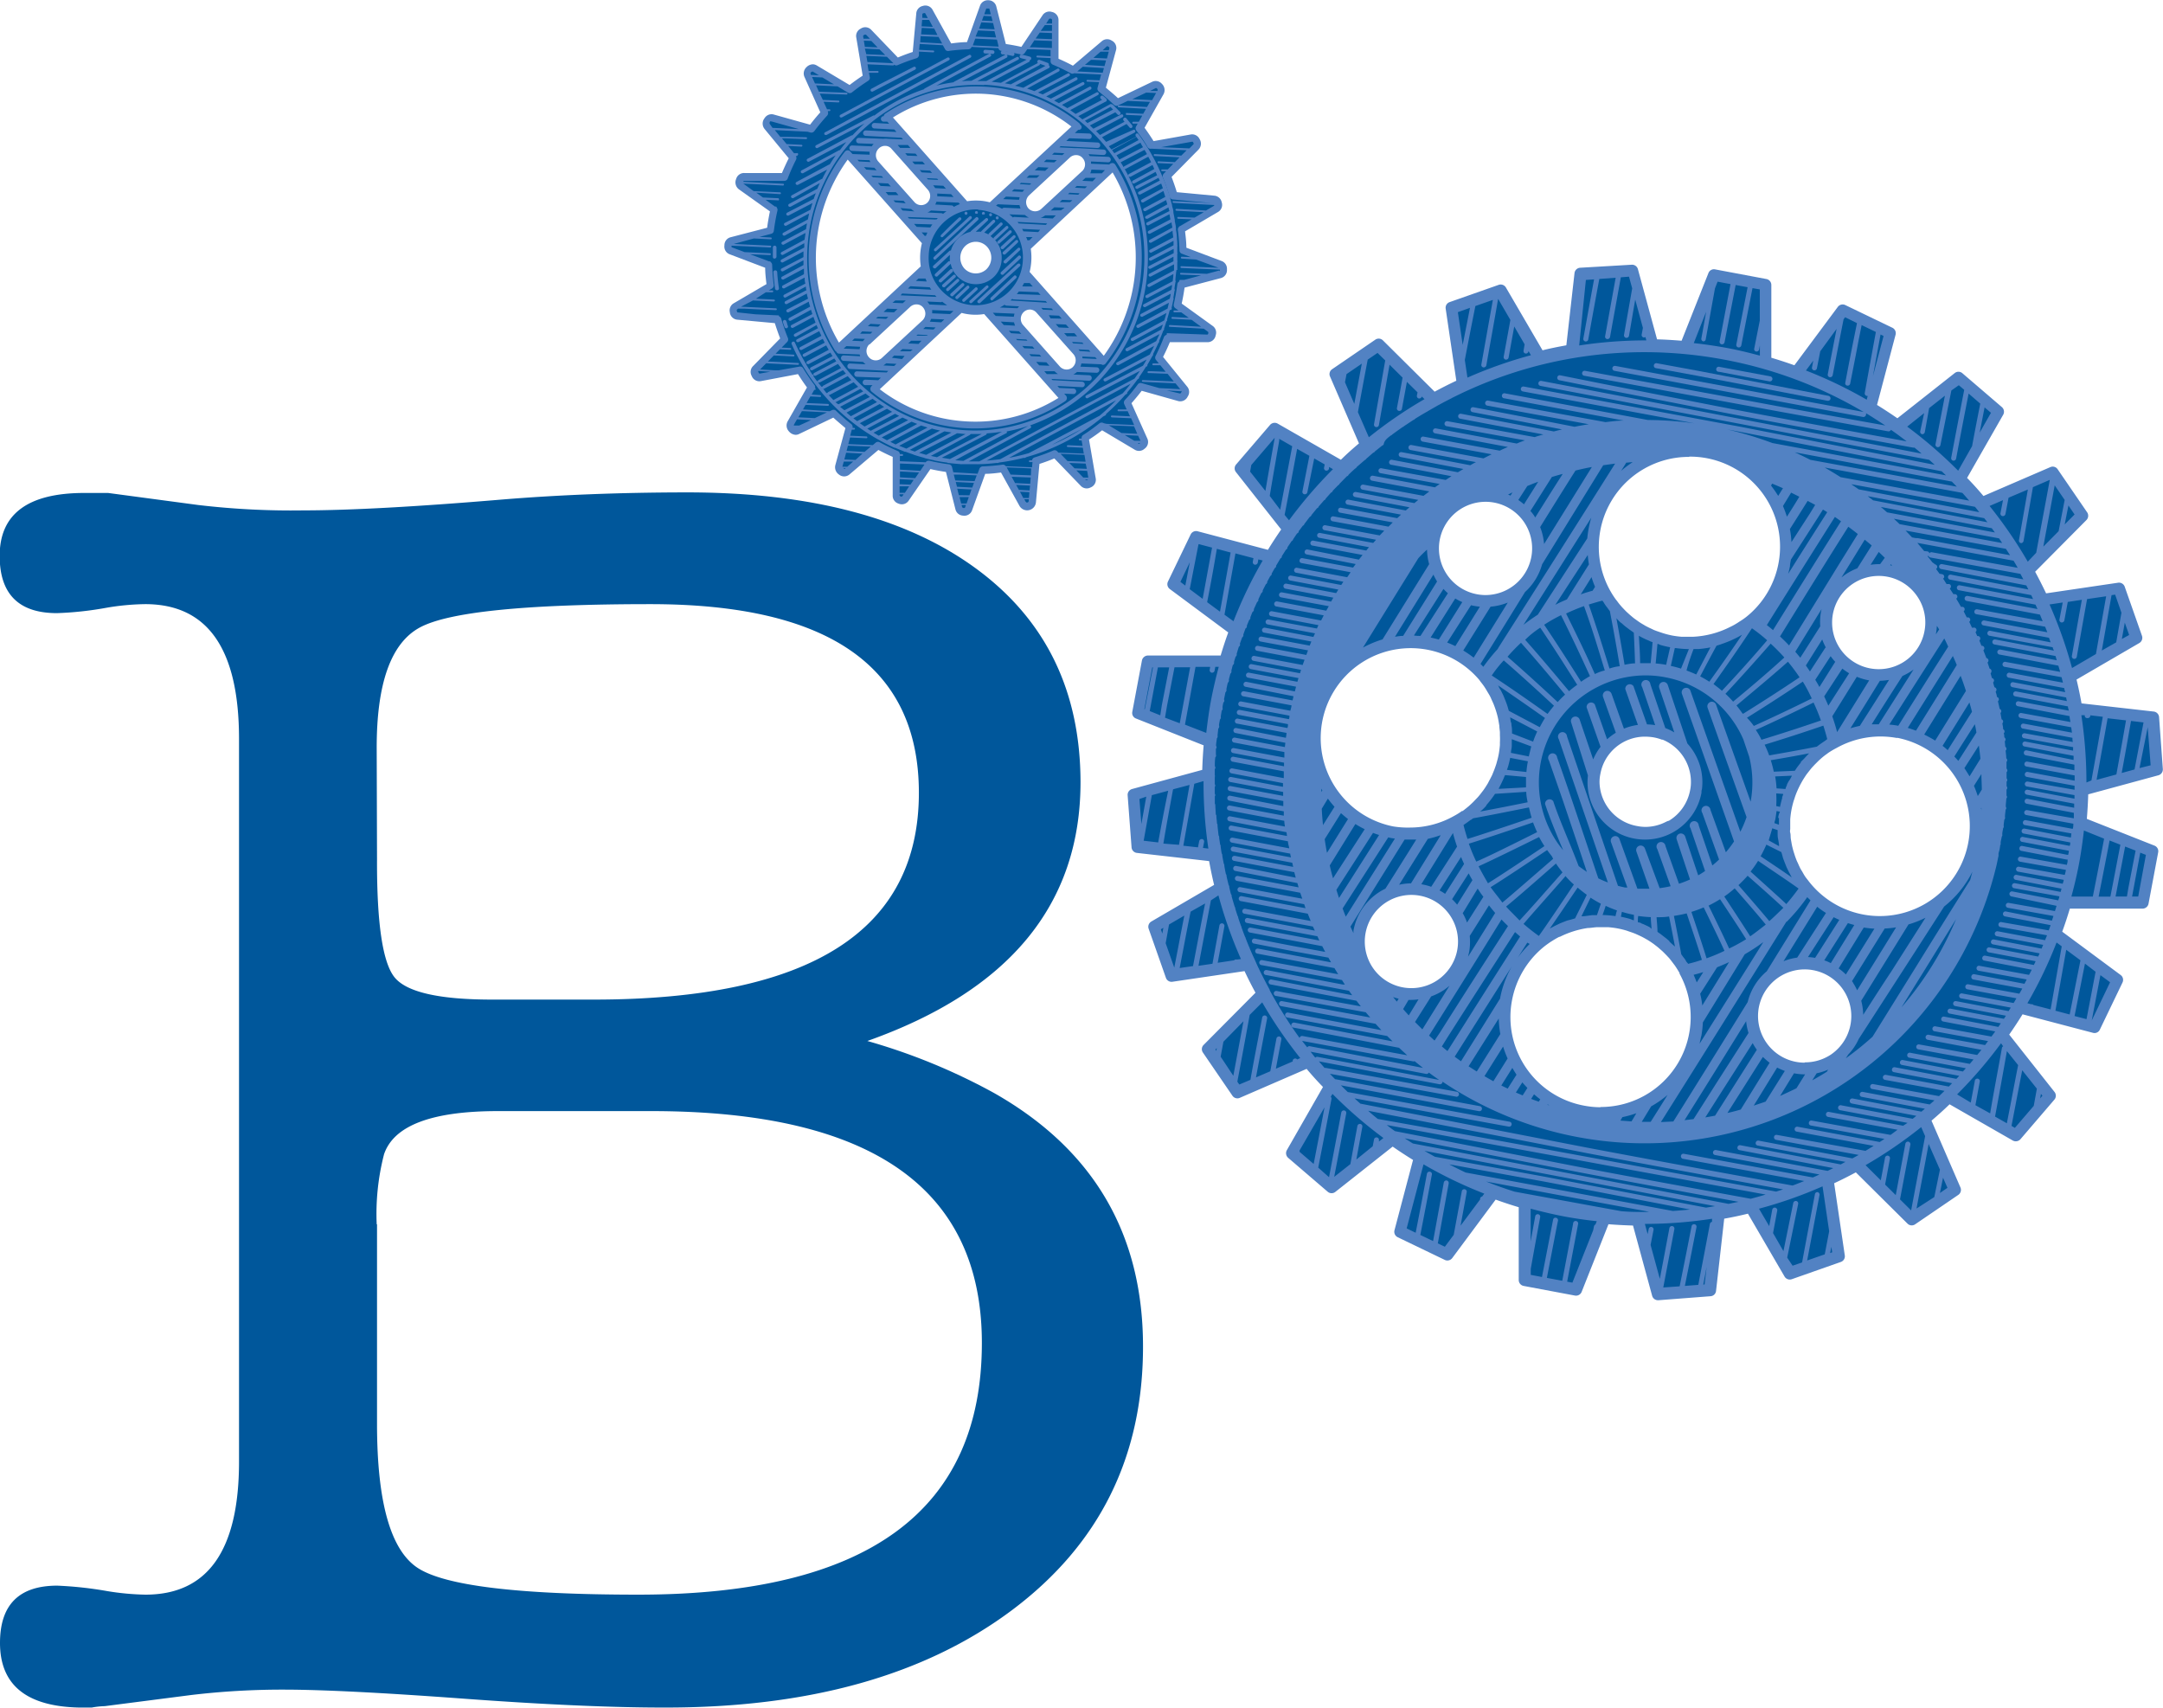 <svg xmlns="http://www.w3.org/2000/svg" xmlns:xlink="http://www.w3.org/1999/xlink" viewBox="0 0 264.42 208.78"><defs><style>.cls-1{fill:none;}.cls-2{clip-path:url(#clip-path);}.cls-3,.cls-5{fill:#00579b;}.cls-3{fill-rule:evenodd;}.cls-4{fill:#5282c3;}</style></defs><g id="Layer_2" data-name="Layer 2"><g id="Layer_1-2" data-name="Layer 1"><g class="cls-2"><path class="cls-3" d="M242.35,68.83l9.12-2.48L251,60l-9.37-1.09c-.23-1.32-.5-2.63-.83-3.94l8.16-4.75-2.12-6-9.35,1.38c-.55-1.21-1.16-2.41-1.81-3.58l6.66-6.71L238.72,30,230,33.74q-1.28-1.55-2.67-3l4.69-8.2-4.85-4.17-7.39,5.87c-.72-.51-1.46-1-2.2-1.48-.38-.25-.77-.49-1.17-.73l1.17-4.44,1.23-4.68-1.23-.59-4.52-2.18-4.72,6.35-.91,1.23c-1.26-.46-2.53-.88-3.82-1.25l0-9.45-6.28-1.18-3.48,8.78c-1.33-.12-2.67-.2-4-.23l-2.48-9.11-3.9.3L181,5.77l-1.09,9.37c-1.32.22-2.63.5-3.93.83l-4.76-8.16-1.83.64-4.2,1.47,1.38,9.35c-1.21.56-2.41,1.17-3.58,1.82l-2.84-2.83-3.87-3.83L151,18l3.76,8.68c-1,.85-2,1.74-3,2.67l-8.21-4.69-4.16,4.85,5.86,7.4c-.77,1.09-1.51,2.21-2.2,3.36l-9.13-2.41-2.77,5.76,7.58,5.63c-.46,1.26-.88,2.53-1.25,3.82l-9.45,0-1.18,6.28,8.78,3.48c-.12,1.33-.2,2.67-.23,4l-9.1,2.48.48,6.37,9.37,1.09c.23,1.32.5,2.63.83,3.93l-8.16,4.76,2.12,6,9.35-1.38c.56,1.21,1.16,2.4,1.81,3.57l-6.66,6.72,3.6,5.28,8.68-3.76c.86,1,1.75,2,2.67,3l-4.69,8.21,4.85,4.16,7.4-5.86q1.08.77,2.19,1.47l1.17.73-1.17,4.45-1.23,4.68,1.23.59,4.52,2.18,4.72-6.36.91-1.22c1.26.46,2.53.88,3.82,1.25l0,9.44,6.28,1.19,3-7.65.45-1.14c1.33.13,2.67.21,4,.23l2.48,9.11,6.37-.48,1.09-9.38c1.32-.22,2.63-.5,3.93-.82l4.76,8.16,1.83-.64,4.2-1.48-1.38-9.35c1.21-.56,2.4-1.17,3.57-1.81l2.85,2.82,3.87,3.84,5.28-3.61L223,109c1-.85,2-1.74,3-2.67l8.21,4.7,4.16-4.85-5.86-7.4c.77-1.09,1.51-2.21,2.2-3.36l9.13,2.4,2.77-5.76L239,86.45c.47-1.25.89-2.53,1.26-3.81l9.45,0,1.18-6.28-8.78-3.48C242.25,71.51,242.33,70.17,242.35,68.83ZM213.82,43.06a6.33,6.33,0,0,1,3.8-1.12,6.44,6.44,0,1,1-3.8,1.12ZM165.76,34a6.43,6.43,0,1,1-1.69,8.94A6.38,6.38,0,0,1,165.76,34Zm-1.82,58.69a6.44,6.44,0,1,1,1.69-8.94A6.46,6.46,0,0,1,163.94,92.68Zm5.44-23a11.76,11.76,0,0,1-9.24,4.48A11.56,11.56,0,0,1,158,74a11.77,11.77,0,0,1,2.18-23.33,12.45,12.45,0,0,1,2.18.2,11.77,11.77,0,0,1,7.06,18.85ZM195,98.79a11.76,11.76,0,0,1-11.56,9.59,11.58,11.58,0,0,1-2.18-.21,11.77,11.77,0,0,1,2.18-23.33,11.58,11.58,0,0,1,2.18.21A11.76,11.76,0,0,1,195,98.79ZM182.69,66.7a6.31,6.31,0,1,1,.77,4.37A6.29,6.29,0,0,1,182.69,66.7Zm9.43-16a11.78,11.78,0,0,1-9.38-13.75,12,12,0,0,1,.72-2.39,11.77,11.77,0,1,1,8.66,16.14ZM212,101.75a6.43,6.43,0,1,1-7.25-10.63A6.43,6.43,0,1,1,212,101.75Zm17.19-26.28a11.78,11.78,0,0,1-11.57,9.59,11.83,11.83,0,0,1-9.24-4.49,11.77,11.77,0,1,1,20.81-5.1Z" transform="translate(12.22 27.73)"/><path class="cls-4" d="M251.72,59.92a.74.74,0,0,0-.65-.67l-8.83-1c-.18-1-.39-2-.61-2.91l7.68-4.47a.74.74,0,0,0,.32-.88l-2.11-6a.74.74,0,0,0-.8-.49l-8.81,1.3c-.42-.88-.87-1.77-1.34-2.64l6.27-6.32a.75.75,0,0,0,.09-.94l-3.61-5.27a.72.72,0,0,0-.89-.26l-8.18,3.53c-.64-.76-1.3-1.5-2-2.21l4.42-7.73a.75.75,0,0,0-.16-.92l-4.85-4.16a.73.73,0,0,0-.93,0l-7,5.52c-.82-.57-1.65-1.11-2.49-1.63l2.27-8.59a.74.74,0,0,0-.4-.85l-5.75-2.77a.74.74,0,0,0-.91.22l-5.31,7.14c-.93-.33-1.88-.64-2.82-.92l0-8.9a.74.74,0,0,0-.59-.72l-6.28-1.18a.72.72,0,0,0-.82.45l-3.28,8.27c-1-.08-2-.14-3-.17l-2.34-8.58a.74.74,0,0,0-.77-.54L180.93,5a.74.74,0,0,0-.67.65l-1,8.83c-1,.18-2,.38-2.91.61l-4.48-7.68a.74.74,0,0,0-.88-.32l-6,2.11a.73.73,0,0,0-.48.8l1.3,8.81c-.89.42-1.78.87-2.65,1.34l-6.32-6.27a.73.73,0,0,0-.93-.09l-5.28,3.61a.72.72,0,0,0-.26.89l3.54,8.18c-.76.64-1.5,1.3-2.21,2l-7.73-4.42a.75.75,0,0,0-.93.16l-4.16,4.85a.73.73,0,0,0,0,.93l5.52,7c-.56.82-1.11,1.65-1.62,2.49l-8.6-2.27a.74.74,0,0,0-.85.4l-2.77,5.75a.74.74,0,0,0,.22.91l7.15,5.31c-.34.93-.65,1.88-.93,2.82l-8.9,0a.76.76,0,0,0-.72.6l-1.18,6.28a.72.72,0,0,0,.45.82l8.27,3.28c-.08,1-.14,2-.17,3l-8.58,2.34a.74.74,0,0,0-.54.76l.48,6.38a.74.74,0,0,0,.65.67l8.83,1c.18,1,.38,1.95.61,2.91l-7.68,4.48a.74.74,0,0,0-.32.88l2.11,6a.73.73,0,0,0,.8.48l8.81-1.3c.42.89.87,1.78,1.34,2.64L134.92,100a.73.73,0,0,0-.09.93l3.61,5.28a.73.73,0,0,0,.9.26l8.17-3.54c.64.76,1.3,1.5,2,2.21l-4.42,7.73a.76.76,0,0,0,.16.93l4.85,4.16a.73.73,0,0,0,.93,0l7-5.53c.82.57,1.66,1.12,2.49,1.63l-2.27,8.6a.74.74,0,0,0,.4.85l5.75,2.77a.74.74,0,0,0,.91-.22l5.31-7.15q1.4.51,2.82.93l0,8.9a.74.74,0,0,0,.59.72l6.28,1.18a.74.74,0,0,0,.82-.45l3.28-8.27c1,.08,2,.13,3,.16l2.34,8.59a.74.74,0,0,0,.71.54h.06l6.37-.49a.72.72,0,0,0,.67-.64l1-8.84c1-.17,1.94-.38,2.9-.61l4.48,7.69a.74.74,0,0,0,.88.32l6-2.11a.73.73,0,0,0,.48-.8l-1.3-8.82c.89-.41,1.77-.86,2.65-1.33l6.32,6.27a.73.73,0,0,0,.93.08l5.28-3.6a.74.74,0,0,0,.26-.9l-3.54-8.17c.75-.64,1.49-1.3,2.21-2l7.73,4.43a.76.76,0,0,0,.93-.16l4.16-4.85a.74.74,0,0,0,0-.94l-5.53-7c.57-.82,1.12-1.65,1.63-2.48l8.6,2.26a.71.71,0,0,0,.85-.39l2.77-5.76a.74.74,0,0,0-.22-.91l-7.15-5.3q.51-1.39.93-2.82l8.9,0a.74.74,0,0,0,.72-.6l1.18-6.28a.73.73,0,0,0-.45-.82l-8.27-3.27c.08-1,.14-2,.17-3l8.58-2.33a.74.74,0,0,0,.54-.77Zm-3.43.48,1.53.18-1.1,5.75-1.57.43Q247.71,63.72,248.29,60.4Zm-1.79,6.54-2.42.66c.46-2.52.9-5,1.35-7.53l2.25.26C247.28,62.63,246.88,64.84,246.5,66.94Zm-5.71,29.34-1.74-.46,1.32-7.45,1.74,1.29Zm1.87-6.22,1.3,1-1.11,5.79-1.46-.38Zm-4.2,5.6-2.09-.54a.42.42,0,0,0-.14-.09.32.32,0,0,0-.14,0l-.47-.12a52.9,52.9,0,0,0,3.57-7.43l.63.47Zm-5.8,4.51a.28.28,0,0,0-.15.2c-.48,2.69-1,5.36-1.44,8l-1.8-1,.52-2.83a.31.31,0,1,0-.6-.11l-.49,2.62-1.67-1a54.41,54.41,0,0,0,5.37-6.25Zm-12.23,9.71-9.07-1.69a.3.3,0,0,0-.36.25.31.31,0,0,0,.25.36l8.5,1.57c-.29.21-.57.43-.86.63l-9.63-1.75a.29.29,0,0,0-.35.24.3.3,0,0,0,.24.36l9,1.64-.58.38L207.53,110a.31.31,0,0,0-.36.25.3.3,0,0,0,.25.35l9.41,1.74-1,.61L205,111a.29.29,0,0,0-.35.24.31.31,0,0,0,.24.36L215,113.45l-.77.42-11.47-2.17a.31.31,0,0,0-.35.25.29.29,0,0,0,.24.35l10.73,2-.58.31-12.27-2.35a.3.3,0,0,0-.35.25.29.29,0,0,0,.24.35l11.47,2.2-.69.34-13.65-2.55a.32.32,0,0,0-.36.25.31.31,0,0,0,.25.36l12.77,2.38c-.27.12-.54.25-.82.36l-15.76-2.89a.3.3,0,0,0-.36.25.31.31,0,0,0,.24.36l14.83,2.72c-.47.18-.94.38-1.42.55-8.76-1.59-18.49-3.37-25.16-4.64l-15.45-3-12.23-2.37-.72-.65,14.42,2.65,4.44.81h.05a.29.29,0,0,0,.3-.25.3.3,0,0,0-.24-.35l-4.44-.82-15.35-2.81-.84-.82,16.88,3.16h.06a.3.3,0,0,0,.3-.25.31.31,0,0,0-.24-.36c-5.82-1.08-11.73-2.18-17.62-3.29H151c-.21-.22-.43-.44-.64-.67l15.49,2.81h0a.31.31,0,0,0,.05-.61l-16-2.91a.31.31,0,0,0-.19,0l-.7-.81,14.75,2.8h.06a.31.31,0,0,0,.3-.25.16.16,0,0,0,0-.07,44.23,44.23,0,0,0,67.49-25.5l0,0s0,0,0,0c.08-.32.17-.64.25-1,0,0,0,0,0,0v0c.08-.36.15-.72.23-1.09,0,0,0,0,0-.07a.24.24,0,0,0,0-.12c0-.21.1-.42.14-.64s.05-.32.07-.47.05,0,.05-.09a.26.26,0,0,0,0-.15c0-.27.1-.55.14-.83a.33.33,0,0,0,.06-.1.29.29,0,0,0,0-.16c0-.26.07-.51.11-.76a.6.6,0,0,0,.06-.11.31.31,0,0,0,0-.19c0-.24.06-.49.08-.74a.26.26,0,0,0,.08-.13.28.28,0,0,0,0-.2c0-.3.06-.6.08-.9a.24.24,0,0,0,.08-.13.32.32,0,0,0-.06-.23c0-.33.05-.66.07-1a.35.35,0,0,0,.08-.13.31.31,0,0,0-.06-.23c0-.25,0-.49,0-.73a.29.29,0,0,0,.09-.15.31.31,0,0,0-.08-.26c0-.18,0-.37,0-.56a.29.29,0,0,0,0-.41c0-.25,0-.5,0-.75a.29.29,0,0,0,.09-.15.31.31,0,0,0-.1-.29l0-.82a.29.29,0,0,0,.08-.14.3.3,0,0,0-.11-.3c0-.31-.05-.62-.08-.94a.25.25,0,0,0,.1-.16.3.3,0,0,0-.14-.31l-.06-.67a.32.32,0,0,0,.09-.16.31.31,0,0,0-.15-.32c0-.16,0-.33-.07-.49a.3.3,0,0,0,.1-.17.32.32,0,0,0-.17-.33c0-.24-.06-.48-.1-.72a.28.28,0,0,0,.09-.16.29.29,0,0,0-.18-.33c-.05-.26-.09-.51-.14-.77a.32.32,0,0,0,.1-.17.31.31,0,0,0-.2-.34c-.06-.31-.14-.62-.21-.93a.37.37,0,0,0,.11-.18.31.31,0,0,0-.24-.35c0-.22-.09-.44-.15-.65a.27.27,0,0,0,.1-.17.31.31,0,0,0-.24-.36h0c-.06-.19-.12-.39-.17-.58a.42.42,0,0,0,.11-.18.31.31,0,0,0-.25-.36h0c-.06-.19-.11-.39-.17-.59a.27.27,0,0,0,.1-.17A.31.31,0,0,0,231,54h0c-.08-.25-.17-.5-.25-.75a.28.28,0,0,0,.11-.18.31.31,0,0,0-.25-.36h0c-.12-.32-.25-.64-.37-.95a.41.41,0,0,0,.12-.19.31.31,0,0,0-.25-.36l-.1,0c-.09-.21-.17-.43-.26-.65a.27.27,0,0,0,.11-.18.31.31,0,0,0-.24-.36l-.13,0-.21-.48a.35.35,0,0,0,.12-.19A.31.31,0,0,0,229,49l-.15,0c-.11-.24-.22-.48-.34-.72a.26.26,0,0,0,.12-.18.3.3,0,0,0-.24-.36l-.18,0-.38-.75a.26.26,0,0,0,.12-.19.3.3,0,0,0-.24-.35l-.21,0c-.18-.34-.38-.67-.58-1a.33.33,0,0,0,.14-.19.31.31,0,0,0-.25-.36l-.23,0-.45-.69a.25.25,0,0,0,.14-.19.29.29,0,0,0-.24-.36l-.29,0c-.12-.18-.22-.36-.34-.54l-.09-.11a.3.3,0,0,0,.14-.19.31.31,0,0,0-.25-.36l-.32-.06-.42-.58a.33.33,0,0,0,.14-.19.31.31,0,0,0-.24-.36L224,41c-.19-.25-.39-.49-.58-.73,0,0,.08,0,.1-.09a.31.31,0,0,0,.25.24l11,2,.36.67-9.94-1.86a.31.31,0,0,0-.36.24.31.31,0,0,0,.25.36l10.41,2,.25.5-9.46-1.81a.3.3,0,0,0-.36.24.31.31,0,0,0,.24.36l9.93,1.9.23.48-9-1.69a.31.31,0,0,0-.12.6l9.41,1.77.25.54-2.19-.41-6.35-1.19a.31.31,0,1,0-.11.61l6.35,1.18,2.6.49.33.81-8-1.46a.3.3,0,0,0-.35.25.3.3,0,0,0,.24.35l8.41,1.53.27.68-7.69-1.44a.31.31,0,0,0-.36.25.3.3,0,0,0,.25.35l8,1.51.2.56L232,49.56l-.85-.17a.31.31,0,1,0-.12.6l7.69,1.4c0,.14.1.27.14.41l-7.15-1.36a.31.31,0,1,0-.11.61l7.46,1.41.15.52-5.58-1.06-1.32-.25a.33.33,0,0,0-.36.25.32.32,0,0,0,.25.36l1.32.24,5.89,1.12c.07.26.15.51.22.76L233,53.19a.31.31,0,1,0-.11.6l6.91,1.26c.06.23.11.45.17.67l-6.46-1.2a.31.31,0,1,0-.11.6l6.73,1.26c0,.17.08.33.11.5l-6.33-1.21a.29.29,0,0,0-.36.24.3.3,0,0,0,.24.36l6.58,1.26c0,.14.05.29.08.44l-6.2-1.18a.31.31,0,0,0-.36.25.3.3,0,0,0,.24.35l6.45,1.23c0,.17.07.34.1.52L234.57,58a.3.3,0,0,0-.36.24.31.31,0,0,0,.25.36l6.32,1.21c0,.24.07.48.11.72l-6-1.1a.3.3,0,0,0-.35.25.3.3,0,0,0,.24.35l6.2,1.14.09.66-5.93-1.11a.31.31,0,0,0-.12.6l6.11,1.14c0,.17,0,.34.05.51l-5.87-1.06a.3.3,0,0,0-.1.6l6,1.09c0,.14,0,.29,0,.43l-5.83-1.11a.3.3,0,0,0-.36.24.31.31,0,0,0,.25.36l6,1.14c0,.17,0,.34,0,.51L235.55,64a.29.29,0,0,0-.36.24.31.31,0,0,0,.24.36l5.94,1.14c0,.23,0,.46,0,.69l-5.76-1.06a.3.3,0,0,0-.35.25.3.3,0,0,0,.24.35l5.9,1.09c0,.21,0,.43,0,.64l-5.74-1.07a.3.3,0,0,0-.35.25.3.3,0,0,0,.24.36l5.84,1.08v.49l-5.72-1a.31.31,0,0,0-.36.25.3.3,0,0,0,.25.35l5.82,1.06c0,.14,0,.28,0,.43l-5.72-1.09a.3.3,0,0,0-.36.24.31.31,0,0,0,.25.36l5.79,1.1,0,.5-5.69-1.09a.29.29,0,0,0-.36.24.31.31,0,0,0,.24.36l5.77,1.11c0,.22,0,.44,0,.67l-5.7-1a.31.31,0,0,0-.36.25.3.3,0,0,0,.25.35l5.75,1.06c0,.21,0,.42-.08.63l-5.67-1.05a.31.31,0,1,0-.11.6L241,74.15l-.06.5-5.66-1.09a.31.31,0,0,0-.36.25.3.3,0,0,0,.24.35l5.7,1.09c0,.14,0,.28-.07.42l-5.65-1.08a.31.31,0,1,0-.11.6l5.66,1.08c0,.17-.05.33-.08.49l-.12,0L235,75.68a.29.29,0,0,0-.35.24.29.29,0,0,0,.24.36l5.51,1.06.14,0a2,2,0,0,0,0,.24l-.09.41-5.63-1a.3.3,0,0,0-.35.25.31.31,0,0,0,.24.36l5.61,1c0,.21-.08.41-.13.62l-5.6-1a.3.3,0,0,0-.35.24.31.31,0,0,0,.24.36l5.58,1c0,.16-.08.32-.12.48l-5.58-1.07a.31.31,0,1,0-.12.6l5.55,1.07-.1.4-5.59-1.07a.32.32,0,0,0-.36.25.32.32,0,0,0,.24.36l5.55,1c0,.16-.09.32-.13.49l-5.61-1.09a.31.31,0,0,0-.36.25.32.32,0,0,0,.25.36L239.19,83c-.07.22-.13.43-.2.64l-5.64-1a.3.3,0,0,0-.36.24.31.31,0,0,0,.25.36l5.57,1c-.06.19-.13.38-.19.57L233,83.69a.3.3,0,0,0-.36.24.31.31,0,0,0,.24.36l5.58,1.07c-.08.22-.15.43-.23.64l-5.73-1a.31.31,0,1,0-.11.6l5.63,1c-.07.2-.16.4-.24.6L232,86.11a.31.31,0,0,0-.36.25.3.3,0,0,0,.24.35l5.67,1.06c-.07.15-.13.31-.19.46l-5.83-1.12a.31.31,0,0,0-.36.25.3.3,0,0,0,.25.35l5.7,1.1-.18.39L231,88.08a.3.3,0,0,0-.36.24.31.31,0,0,0,.25.36l5.74,1.09c-.07.16-.14.31-.22.46l-5.95-1.14a.3.3,0,0,0-.35.24.29.29,0,0,0,.24.36l5.8,1.12c-.1.21-.22.42-.32.63l-6.07-1.11a.29.29,0,0,0-.35.24.31.31,0,0,0,.24.36L235.54,92c-.09.17-.18.36-.28.53l-6.12-1.17a.3.3,0,0,0-.36.24A.31.31,0,0,0,229,92L235,93.11l-.36.63-6.25-1.15a.3.3,0,0,0-.35.25.3.3,0,0,0,.24.36l6,1.1c-.11.19-.22.39-.34.58L227.6,93.7a.31.31,0,0,0-.12.6l6.11,1.14c-.08.14-.18.29-.27.43l-6.41-1.22a.3.3,0,0,0-.36.24.31.31,0,0,0,.25.36L233,96.43l-.25.38-6.52-1.24a.32.32,0,0,0-.36.25.3.3,0,0,0,.24.35l6.26,1.19-.3.44-6.62-1.26a.31.31,0,0,0-.36.25.3.3,0,0,0,.25.35l6.35,1.21c-.15.22-.31.42-.46.63l-6.8-1.24a.31.31,0,1,0-.11.6l6.49,1.19-.36.49L224.79,99l-1.25-.24a.31.31,0,0,0-.36.25.32.32,0,0,0,.24.36l1.26.23,5.32,1c-.17.22-.34.42-.52.63l-7.09-1.29a.3.3,0,0,0-.35.25.3.3,0,0,0,.24.35l6.76,1.24-.46.54-7.23-1.35a.31.31,0,1,0-.11.6l6.86,1.28-.36.4-7.34-1.4a.29.29,0,0,0-.35.24.29.29,0,0,0,.24.36l7,1.33c-.11.13-.23.25-.35.37l-7.52-1.42a.3.3,0,0,0-.35.24.29.29,0,0,0,.24.36l7.11,1.35-.4.41-2.27-.43-5.43-1a.32.32,0,0,0-.36.25.31.31,0,0,0,.24.36l5.44,1,1.85.35-.67.64-8-1.46a.31.31,0,1,0-.11.6l7.55,1.38-.58.5-8.19-1.54a.32.32,0,0,0-.36.25.31.31,0,0,0,.25.36l7.71,1.45-.42.36-8.4-1.61a.31.31,0,0,0-.12.61l7.9,1.51-.45.36-8.7-1.64a.31.31,0,1,0-.11.6l8.18,1.54Zm-31.49,10.54c-1,0-2,0-3-.1l-13-2.38c-1.18-.37-2.34-.78-3.49-1.24l9.94,1.85,10,1.85ZM144.16,26.14l0-.23,1.59.91-1.47,7.76L143,32.89C143.37,30.66,143.77,28.4,144.16,26.14Zm.66,9.07q.78-4,1.53-8.07l1.5.85L147,32.33a.3.3,0,0,0,.24.36h.06a.31.31,0,0,0,.3-.25l.84-4.13,1.28.73-.08.41a.3.3,0,0,0,.25.35h.06a.32.32,0,0,0,.3-.25l0-.2.48.27a55.28,55.28,0,0,0-5.37,6.25Zm13-9.72a.26.26,0,0,0,.16-.11c.43-.31.85-.62,1.29-.92a.25.25,0,0,0,.15-.1l1.15-.76a.31.31,0,0,0,.19-.13c.46-.29.93-.57,1.4-.84a.38.38,0,0,0,.15-.09l1.33-.76a.19.19,0,0,0,.1-.05c.47-.26.95-.51,1.43-.75a.33.33,0,0,0,.1-.06c.63-.31,1.26-.62,1.9-.91h0a52.14,52.14,0,0,1,21.63-4.69,53,53,0,0,1,9.8.92,52.31,52.31,0,0,1,17,6.39l-17.43-3.24L185.25,17a.31.31,0,0,0-.36.24.31.31,0,0,0,.25.36L198.05,20l17.48,3.24h.06a.31.31,0,0,0,.3-.25.31.31,0,0,0,0-.21c.8.48,1.59,1,2.36,1.5L205.52,22c-6.77-1.26-13.64-2.51-20.55-3.77l-3.42-.63a.31.31,0,0,0-.36.25.3.3,0,0,0,.25.35l3.42.63,20.55,3.77L218.62,25h.06a.3.3,0,0,0,.26-.19q1,.69,1.92,1.41c-7.56-1.38-15.94-2.91-22-4.07l-15.34-3-5-1a.29.29,0,0,0-.36.24.3.3,0,0,0,.24.36l5,1,15.35,3c6.31,1.21,15.13,2.82,22.92,4.24h.06s.06,0,.09,0c.3.24.58.48.87.73L192.81,22,176.2,18.83a.31.31,0,0,0-.11.61L192.7,22.6q15.42,2.94,30.92,5.88l.67.61-23.68-4.64-26.55-4.93a.31.31,0,0,0-.36.25.3.3,0,0,0,.25.35l21,3.9a43.88,43.88,0,0,0-5.72-.41l-17.43-3.25a.31.31,0,1,0-.11.6l14.59,2.72c-.75,0-1.5.11-2.24.19l-1.9-.35q-6.23-1.12-12.45-2.28a.3.3,0,0,0-.35.25.31.31,0,0,0,.24.36L182,24.13h0c-.58.09-1.16.19-1.73.31-4.13-.81-8.27-1.61-12.36-2.39a.3.3,0,0,0-.36.24.31.31,0,0,0,.24.36c3.63.69,7.29,1.4,10.94,2.11l-1,.25L166.4,22.85a.3.3,0,0,0-.36.24.31.31,0,0,0,.24.36l10.17,1.93c-.35.1-.71.2-1.06.32l-10.65-1.94a.31.31,0,1,0-.11.61l9.57,1.73c-.35.13-.7.25-1,.39l-9.88-1.85a.31.31,0,0,0-.36.24.31.31,0,0,0,.25.36l8.91,1.67c-.35.14-.7.3-1,.45l-9.32-1.72a.3.3,0,0,0-.35.25.32.32,0,0,0,.24.36l8.44,1.55-1,.5-8.8-1.63a.31.31,0,0,0-.12.61l8,1.48c-.24.12-.47.25-.7.38l-8.38-1.6a.31.31,0,0,0-.36.24.31.31,0,0,0,.25.36l7.66,1.46L166,30l-8.09-1.53a.31.31,0,0,0-.12.6l7.43,1.41-.71.46-7.6-1.38-.25-.05a.31.31,0,0,0-.36.24.31.31,0,0,0,.24.36l7.24,1.32-.59.41-7.57-1.42a.32.32,0,0,0-.36.25.31.31,0,0,0,.25.36l7,1.31-.71.54-7.35-1.37a.32.32,0,0,0-.36.25.32.32,0,0,0,.24.36l6.83,1.26-.48.39-7.15-1.36a.33.33,0,0,0-.36.25.32.32,0,0,0,.25.36l6.66,1.26-.45.39-7-1.32a.31.31,0,0,0-.36.24.31.31,0,0,0,.24.36l6.54,1.23-.46.43-6.87-1.27a.29.29,0,0,0-.36.24.31.31,0,0,0,.25.36l6.43,1.19-.52.52-6.72-1.26a.31.31,0,0,0-.36.25.3.3,0,0,0,.24.35L157,37.14c-.18.19-.37.38-.55.58l-6.59-1.23a.31.31,0,1,0-.11.6L156,38.25l-.35.39-6.49-1.22a.31.31,0,0,0-.36.24A.31.31,0,0,0,149,38l6.14,1.16c-.12.13-.23.27-.34.41l-6.41-1.2a.31.31,0,1,0-.11.6l6.07,1.14-.45.57-6.27-1.24a.31.31,0,0,0-.36.24.3.3,0,0,0,.24.36l6,1.18-.32.43L147,40.5a.3.3,0,0,0-.35.24.29.29,0,0,0,.24.36l6,1.12-.42.61-6.18-1.16a.31.31,0,0,0-.11.6L152,43.38l-.26.4-6.12-1.15a.3.3,0,0,0-.36.24.31.31,0,0,0,.25.36l5.88,1.11-.27.43-6.08-1.15a.31.31,0,0,0-.36.25.32.32,0,0,0,.25.36l5.85,1.1c-.1.15-.18.32-.28.48l-6-1.13a.32.32,0,0,0-.36.25.31.31,0,0,0,.25.36l5.83,1.08c-.1.19-.21.37-.31.55l-6-1.13a.31.31,0,0,0-.36.25.31.31,0,0,0,.24.36l5.81,1.09c-.1.21-.21.42-.32.63l-6-1.13a.31.31,0,0,0-.36.25.3.3,0,0,0,.25.35l5.79,1.1c-.07.13-.13.27-.19.41L142.86,48a.31.31,0,0,0-.36.24.31.31,0,0,0,.25.36l5.79,1.09c-.07.15-.14.29-.2.44L142.42,49a.32.32,0,0,0-.36.25.3.3,0,0,0,.24.35l5.79,1.09c-.07.17-.14.33-.2.5L142,50.09a.31.31,0,0,0-.36.25.3.3,0,0,0,.25.35l5.79,1.08-.21.56-5.9-1.11a.31.31,0,0,0-.36.25.3.3,0,0,0,.25.35l5.8,1.1c-.08.21-.16.42-.23.64l-5.9-1.11a.29.29,0,0,0-.35.24.29.29,0,0,0,.24.36l5.81,1.1c-.05.14-.08.28-.13.42l-5.9-1.11a.3.3,0,0,0-.36.24.31.31,0,0,0,.24.36l5.84,1.1c-.05.15-.09.3-.14.45l-5.91-1.11a.31.31,0,1,0-.11.61l5.86,1.1-.15.58-5.91-1.17a.31.31,0,0,0-.36.24.3.3,0,0,0,.24.36l5.87,1.16-.12.51-5.93-1.12a.32.32,0,0,0-.36.25.32.32,0,0,0,.24.36l5.92,1.11c0,.22-.09.44-.14.66l-6-1.13a.31.31,0,0,0-.36.25.3.3,0,0,0,.25.35l6,1.13c0,.15,0,.29-.07.43l-6-1.13a.32.32,0,0,0-.36.25.31.31,0,0,0,.25.36l6,1.13c0,.16,0,.31-.07.47l-6-1.13a.31.31,0,1,0-.11.6l6,1.13c0,.2-.05.4-.07.6l-6.05-1.19a.29.29,0,0,0-.36.24.3.3,0,0,0,.24.36l6.1,1.2-.06.52-6.1-1.15a.31.31,0,0,0-.36.24.31.31,0,0,0,.25.36l6.15,1.16c0,.23,0,.45,0,.68l-6.16-1.16a.3.3,0,0,0-.36.24.31.31,0,0,0,.24.36l6.24,1.18c0,.14,0,.29,0,.44l-6.21-1.17a.31.31,0,0,0-.12.6l6.3,1.19c0,.27,0,.55,0,.83l-6.29-1.19a.3.3,0,0,0-.35.25.3.3,0,0,0,.24.35L144.62,68v.45l-6.34-1.2a.31.31,0,0,0-.35.25.31.31,0,0,0,.24.36l6.47,1.22c0,.16,0,.32,0,.48l-6.41-1.2a.3.3,0,0,0-.36.24.31.31,0,0,0,.24.36l6.55,1.23c0,.21,0,.42,0,.62l-6.48-1.27a.3.3,0,0,0-.36.24.31.31,0,0,0,.24.36l6.66,1.31c0,.18,0,.35,0,.53l-6.58-1.24a.31.31,0,0,0-.36.25.3.3,0,0,0,.25.35l6.75,1.27c0,.24.05.47.08.7l-6.68-1.25a.3.3,0,0,0-.36.24.31.31,0,0,0,.25.36L145.05,74l.06.46-6.77-1.27a.3.3,0,0,0-.35.24.29.29,0,0,0,.24.36l7,1.32c0,.29.11.57.16.86l-6.91-1.3a.31.31,0,0,0-.36.24.31.31,0,0,0,.25.36l7.14,1.35c0,.15.06.31.09.46l-7-1.32a.31.31,0,0,0-.36.25.3.3,0,0,0,.24.35l7.27,1.37.12.51-7.13-1.35a.32.32,0,0,0-.36.25.31.31,0,0,0,.25.36l7.33,1.38H146l.18.68-7.28-1.44a.31.31,0,0,0-.36.25.31.31,0,0,0,.24.36l7.6,1.49.15.52-7.42-1.39a.31.31,0,0,0-.36.24.31.31,0,0,0,.24.36l7.74,1.45c.08.25.17.49.25.73l-7.6-1.42a.31.31,0,0,0-.12.6l7.95,1.49c.06.16.11.33.17.49l-7.75-1.46a.31.31,0,1,0-.11.6l8.13,1.53.36.89-8-1.49a.31.31,0,0,0-.36.24.31.31,0,0,0,.24.36l8.39,1.57c.07.17.16.33.23.5l-8.19-1.54a.29.29,0,0,0-.35.24.29.29,0,0,0,.24.36l8.62,1.63c.08.17.15.35.24.52l-8.39-1.58a.31.31,0,0,0-.36.24.31.31,0,0,0,.25.36l8.85,1.67.36.7-3.87-.71L141.14,87a.31.31,0,0,0-.12.6l4.8.94,4.35.79.33.58-8.92-1.68a.31.31,0,0,0-.11.61l9.44,1.77c.15.25.3.5.46.75l-9.23-1.71a.31.31,0,1,0-.11.6l9.8,1.82c.12.19.23.37.36.55l-.25,0-9.31-1.77a.31.31,0,0,0-.36.25.3.3,0,0,0,.25.35l9.3,1.77.87.16c.12.18.26.37.39.55L143.17,92a.31.31,0,0,0-.11.6l10.54,2,.54.69-9.28-1.68-1-.2a.3.3,0,0,0-.36.24.31.31,0,0,0,.24.36l11,2c.18.21.36.43.55.64l-10.78-2a.31.31,0,1,0-.11.61l11.54,2.16.71.78L145.3,96.06a.31.31,0,1,0-.11.6l12.17,2.25.66.66-7.15-1.37L146,97.27a.33.33,0,0,0-.36.25.31.31,0,0,0,.25.36l4.84.92,8.08,1.55h0c.33.31.67.62,1,.92l-12.8-2.36a.32.32,0,0,0-.36.24A51.7,51.7,0,0,1,143,93.32a.21.21,0,0,0,0-.06q-.67-1.23-1.29-2.49a.22.22,0,0,0-.06-.13c-.17-.35-.32-.7-.48-1.06a.54.54,0,0,0-.05-.11c-.2-.42-.39-.85-.57-1.28a.39.39,0,0,0-.06-.15c-.15-.36-.3-.73-.44-1.1a.29.29,0,0,0-.07-.16c-.15-.38-.29-.76-.43-1.14a.28.28,0,0,0-.06-.18c-.11-.32-.23-.65-.34-1a.31.31,0,0,0-.07-.21c-.1-.3-.2-.6-.29-.91a.29.29,0,0,0-.07-.22c-.13-.43-.26-.86-.38-1.29h0a.28.28,0,0,0-.08-.26c-.08-.28-.14-.57-.21-.85h0a.29.29,0,0,0-.07-.25c-.09-.36-.18-.73-.26-1.1,0,0,0,0,0,0a.31.31,0,0,0-.08-.26c-.07-.32-.13-.64-.19-1,0,0,0,0,0,0a.31.31,0,0,0-.06-.25c-.07-.32-.13-.63-.19-1a.05.05,0,0,0,0,0,.31.31,0,0,0-.07-.26c-.05-.28-.09-.56-.13-.84,0,0,0,0,0,0a.32.32,0,0,0-.06-.25l-.12-.8s0,0,0-.05a.29.29,0,0,0-.07-.25c-.05-.39-.09-.79-.13-1.18,0,0,0,0,0-.06a.3.3,0,0,0-.07-.24c0-.26-.05-.52-.07-.79,0,0,0,0,0-.06a.29.29,0,0,0-.07-.25l-.06-1s0,0,0-.08a.34.34,0,0,0-.06-.24c0-.3,0-.61,0-.91,0,0,0,0,.05-.08a.34.34,0,0,0-.06-.24c0-.27,0-.55,0-.82,0,0,.05-.06.06-.11a.31.31,0,0,0-.06-.23c0-.26,0-.52,0-.78a.19.19,0,0,0,0-.1.27.27,0,0,0,0-.23c0-.24,0-.48,0-.72a.24.24,0,0,0,.07-.12.29.29,0,0,0-.06-.24c0-.36,0-.72.06-1.09a.21.21,0,0,0,.07-.11.25.25,0,0,0,0-.22c0-.24,0-.47,0-.7a.32.32,0,0,0,.08-.14.34.34,0,0,0-.06-.24c0-.3.07-.6.1-.91a.29.29,0,0,0,.08-.13.36.36,0,0,0,0-.21l.09-.84a.29.29,0,0,0,.09-.15.28.28,0,0,0,0-.23c0-.24.08-.49.11-.73a.27.27,0,0,0,.1-.16.27.27,0,0,0,0-.2l.12-.72a.39.39,0,0,0,.1-.16.33.33,0,0,0,0-.2c0-.22.06-.43.1-.64v0a.29.29,0,0,0,.08-.39l.18-.87a.25.25,0,0,0,.11-.18.25.25,0,0,0,0-.19c.06-.27.11-.53.18-.8a.26.26,0,0,0,.12-.18.25.25,0,0,0,0-.19c.06-.25.13-.49.19-.73a.28.28,0,0,0,.12-.19.28.28,0,0,0,0-.18c.06-.22.11-.46.18-.68a.38.38,0,0,0,.14-.19.27.27,0,0,0,0-.18c.06-.22.13-.44.2-.66a.3.3,0,0,0,.13-.18.32.32,0,0,0,0-.17c.09-.29.17-.58.27-.87a.28.28,0,0,0,.12-.36c.09-.26.19-.51.28-.77a.33.33,0,0,0,.14-.19.29.29,0,0,0,0-.16l.27-.75a.28.28,0,0,0,.16-.19.26.26,0,0,0,0-.15c.1-.23.19-.46.29-.7a.31.31,0,0,0,.14-.19.29.29,0,0,0,0-.13c.09-.22.17-.45.27-.66a.32.32,0,0,0,.16-.2.33.33,0,0,0,0-.14l.4-.87a.29.29,0,0,0,.15-.19.56.56,0,0,0,0-.13c.12-.26.24-.52.37-.78a.31.31,0,0,0,.16-.21.2.2,0,0,0,0-.11l.39-.76a.3.3,0,0,0,.16-.2.34.34,0,0,0,0-.1l.38-.7a.31.31,0,0,0,.17-.2v-.1l.38-.67a.27.27,0,0,0,.16-.29l.53-.89a.25.25,0,0,0,.17-.2s0,0,0-.07l.5-.79a.32.32,0,0,0,.18-.21v-.07c.17-.27.35-.52.52-.78a.29.29,0,0,0,.18-.21v0c.16-.24.32-.49.49-.73a.26.26,0,0,0,.19-.2s0,0,0-.06l.51-.68a.28.28,0,0,0,.18-.2v0c.23-.3.45-.6.68-.89a.3.3,0,0,0,.2-.22v0l.67-.82a.28.28,0,0,0,.2-.21v0l.67-.77a.3.3,0,0,0,.2-.21h0l.64-.72a.31.31,0,0,0,.21-.22h0c.21-.23.44-.45.66-.68a.34.34,0,0,0,.18-.19l.89-.91a.29.29,0,0,0,.21-.19c.26-.26.53-.51.81-.76a.29.29,0,0,0,.18-.18l1-.86a.27.27,0,0,0,.16-.14l.86-.75a.31.31,0,0,0,.21-.16l.9-.72a.27.27,0,0,0,.17-.13C157,26.1,157.42,25.79,157.83,25.49Zm68.57,5.65.6.62-9-1.65-8.9-1.63c-.63-.32-1.26-.63-1.9-.92Zm-1.56,18.08-.38.58,0-.1a5.63,5.63,0,0,0,.1-.91C224.68,48.93,224.75,49.08,224.84,49.22ZM222,90.46,216.69,99a37.72,37.72,0,0,1-3.27,2.64l.3-.46A6.92,6.92,0,0,0,215,99.28l5-7.74c1.83-2.83,3.65-5.66,5.45-8.46a12.54,12.54,0,0,0,3.45-4.25l-.27,1Q225.29,85.14,222,90.46Zm4.9-5.83a40.15,40.15,0,0,1-6.67,10.78q1.35-2.19,2.71-4.37Zm-7.23-22.18a11,11,0,1,1-10.88,17.41c-.1-.13-.2-.25-.3-.39s-.24-.38-.35-.58-.16-.25-.23-.38-.2-.4-.29-.61-.13-.27-.19-.41-.16-.41-.23-.62l-.15-.47c-.06-.19-.11-.39-.16-.59s-.08-.37-.11-.55-.07-.36-.09-.55,0-.43-.06-.65,0-.32,0-.48,0-.52,0-.79,0-.25,0-.37a11,11,0,0,1,.15-1.15v0c.07-.37.16-.72.26-1.07l.12-.35c.07-.24.16-.47.25-.7l.17-.39c.1-.21.2-.42.31-.63l.2-.36c.16-.28.34-.55.52-.82l.24-.31c.16-.2.31-.4.48-.59l.3-.32.48-.48.31-.28q.33-.29.69-.54l.17-.13a10.1,10.1,0,0,1,1-.59,11,11,0,0,1,7.43-1.22Zm10.38,6.34-.49.79c-.14-.42-.29-.84-.47-1.25l.91-1.44C230,67.52,230.05,68.15,230.05,68.79ZM230,71.4c0-.1,0-.21-.05-.31L230,71Zm-1.45-4.23q-.3-.51-.63-1l1.77-2.77c.07.54.14,1.08.19,1.62Zm-20.14,35h0a5.7,5.7,0,1,1,3.21-1A5.69,5.69,0,0,1,208.38,102.13ZM211,83.87l-3.52,5.46a6.86,6.86,0,0,0-1.67.44l4.12-6.66C210.25,83.38,210.61,83.63,211,83.87Zm3.32,8.52-.14-.18,4-6.44a10.73,10.73,0,0,0,1.39-.14l-4.76,7.69A8.56,8.56,0,0,0,214.3,92.39Zm-.89-1a6.9,6.9,0,0,0-.88-.74l3.07-5a11.47,11.47,0,0,0,1.3.14ZM211.59,90a6.19,6.19,0,0,0-.8-.34l2.89-4.55c.26.09.51.16.78.23Zm-1.92-.64a6.44,6.44,0,0,0-.87-.1l3.14-4.87c.22.11.45.22.69.32Zm5.88,6.93a7.41,7.41,0,0,0-.24-1.69l5.78-9.33a12.35,12.35,0,0,0,2.07-.81L219,91C217.85,92.73,216.7,94.53,215.55,96.32Zm-32.08,11.33a11.06,11.06,0,0,1-2.06-.2,11,11,0,0,1-8.79-12.88,11.06,11.06,0,0,1,3.78-6.44h0c.3-.25.61-.47.93-.69l.15-.09a10.28,10.28,0,0,1,.91-.53l.07,0a11.4,11.4,0,0,1,3.41-1.08h0c.37,0,.75-.08,1.12-.1h.15c.32,0,.65,0,1,0h.23a11,11,0,0,1,1.15.15,10.54,10.54,0,0,1,1.14.28l.31.11c.27.09.53.18.79.29l.33.15c.24.11.49.23.72.36l.32.18c.23.14.45.28.66.43a3.55,3.55,0,0,1,.31.23,6.86,6.86,0,0,1,.59.48l.31.27c.18.17.35.35.52.52l.3.32c.16.19.31.39.46.59l.25.33c.2.29.39.6.57.91a.35.35,0,0,0,0,.08l0,0a11,11,0,0,1-9.69,16.3ZM160.32,93.06h0a5.69,5.69,0,0,1-4.71-2.48,5.71,5.71,0,0,1,1.49-7.92,5.7,5.7,0,0,1,8.82,5.76,5.7,5.7,0,0,1-5.6,4.64Zm-2.23-19.77a11,11,0,1,1,10.5-17.94h0c.06.07.11.15.16.22.19.24.38.48.54.73s.17.27.25.41.24.39.35.59.14.28.2.42.2.43.29.65l.15.4c.08.23.16.47.23.72l.1.37c.06.26.11.51.15.77l.06.36c0,.27.06.55.07.82,0,.11,0,.23,0,.35a8,8,0,0,1,0,.85c0,.11,0,.21,0,.32a11.5,11.5,0,0,1-.15,1.16c-.07.37-.17.74-.27,1.09a3.38,3.38,0,0,1-.11.34q-.12.36-.27.72l-.15.37c-.11.22-.22.44-.34.66s-.11.22-.17.33c-.18.3-.37.6-.58.89l-.14.18c-.17.23-.35.46-.54.67l-.27.28c-.17.18-.34.36-.53.53l-.26.24c-.25.21-.51.42-.78.62l-.08,0a9.14,9.14,0,0,1-1,.62,10.94,10.94,0,0,1-5.35,1.4h0A11,11,0,0,1,158.09,73.29Zm16-37.2a5.71,5.71,0,0,1-4.7,8.92h0a5.7,5.7,0,1,1,4.7-8.92Zm-7.43,15.7L170,46.43a7.24,7.24,0,0,0,2.1-.5l-4.17,6.73A12.25,12.25,0,0,0,166.66,51.79Zm-1.88-7L161.43,50c-.26,0-.53,0-.8-.05l3.61-5.69A6.51,6.51,0,0,0,164.78,44.79Zm.9.64a6.32,6.32,0,0,0,.86.44l-2.87,4.58c-.34-.1-.69-.18-1-.25Zm1.93.82a6.41,6.41,0,0,0,1.08.18l-3,4.82c-.32-.15-.63-.3-1-.43Zm-4.15-2.9,0,0L159.31,50c-.35,0-.7.06-1,.11,1.52-2.44,3.09-5,4.7-7.6A7.32,7.32,0,0,0,163.46,43.35Zm30.83-15.26a11,11,0,0,1,7.09,19.49l0,0a8,8,0,0,1-1,.7l-.1.07c-.31.2-.63.39-1,.56h0a11.2,11.2,0,0,1-4.56,1.2h-.13c-.33,0-.66,0-1,0h-.22a11.31,11.31,0,0,1-1.15-.15,10.56,10.56,0,0,1-1.14-.29l-.3-.1c-.27-.09-.54-.18-.81-.29l-.31-.15c-.25-.11-.49-.23-.73-.36l-.32-.19a6.77,6.77,0,0,1-.66-.43l-.31-.22c-.21-.15-.4-.32-.59-.48l-.31-.28c-.18-.16-.35-.34-.52-.52s-.2-.21-.29-.32a6.51,6.51,0,0,1-.46-.58c-.09-.11-.18-.22-.26-.34a9.8,9.8,0,0,1-.55-.87l-.07-.12,0,0a11,11,0,0,1,9.68-16.3Zm23.15,14.58a5.69,5.69,0,0,1,4.71,2.49,5.62,5.62,0,0,1,.89,4.27,5.68,5.68,0,0,1-5.59,4.64h0a5.7,5.7,0,1,1,0-11.4ZM215.14,61c-.39.08-.77.18-1.15.29,1.17-1.87,2.37-3.81,3.6-5.8a8.33,8.33,0,0,0,1.12-.11c-1.08,1.7-2.16,3.41-3.25,5.11Zm-8.38,18.42.06.11c-1-.72-2.41-1.65-3.81-2.59a14.39,14.39,0,0,0,.7-1.42l1.83.91.09.29.12.44c.09.25.19.51.29.76s.1.26.16.39.23.49.36.73ZM195.88,95.18a10,10,0,0,0-.26-1.43l2.07-3.24c.49-.2,1-.41,1.46-.63Zm-4-7.85-.36-.31-.67-.52a3.88,3.88,0,0,0-.33-.23l-.12-.1c0-.58-.07-1.17-.11-1.78h0c.52,0,1,0,1.53-.09.26,1.29.51,2.57.72,3.68l-.14-.12C192.2,87.68,192,87.51,191.83,87.33Zm-2.43-1.72c-.28-.15-.57-.28-.86-.41-.1,0-.19-.1-.3-.14L188,85c0-.26,0-.51.05-.76.51.07,1,.12,1.54.14,0,.49.06,1,.09,1.43h0Zm-2.37-1c-.38-.11-.76-.2-1.15-.28l.12-.6a12.16,12.16,0,0,0,1.47.37c0,.22,0,.43,0,.65l-.11,0Zm-5.14-.41-.53.07-.3,0L182.22,82c.41.27.83.51,1.26.74l-.48,1.4-.61,0Zm-2.52.58c-.21.07-.42.16-.63.24l-.34.14-.58.28-.36.19-.27.14c.94-1.35,2.21-3.24,3.4-5,.36.31.74.6,1.12.88-.48,1-1,2-1.43,2.88l-.57.17ZM170,80.72c1.38-.85,4.35-2.82,6.91-4.54.16.22.32.43.49.64s.16.29.25.43c-2.31,2-5,4.35-6.21,5.35C171,82,170.47,81.37,170,80.72Zm-.54-10,.3-.36c.2-.24.39-.48.56-.73a3.62,3.62,0,0,0,.22-.32l3.82-.25c0,.43.09.86.17,1.28-2.26.46-4.27.85-5.8,1.13l.07-.06C169.05,71.22,169.26,71,169.48,70.75ZM171,56.22c0-.06-.06-.12-.1-.18,2,1.38,4,2.75,5.75,4-.23.36-.44.74-.64,1.12l-3.78-2c-.07-.23-.13-.47-.21-.7s-.11-.31-.17-.46-.18-.46-.28-.69-.17-.34-.25-.52S171.08,56.42,171,56.22Zm10.88-16.11a11.27,11.27,0,0,0,.14,1.15l-2.69,4.28c-.48.21-1,.43-1.42.67Zm4.08,8.29.36.32c.21.18.44.34.66.51l.34.24.19.14q.09,1.88.15,3.75c-.43,0-.85.09-1.28.17-.29-1.75-.63-3.68-1-5.69l0,0C185.56,48.05,185.74,48.23,185.93,48.4Zm3.28,2.13.31.15.25.09c-.07.86-.15,1.71-.23,2.57l-.67,0-.62,0c0-1.12-.09-2.24-.15-3.35l.27.15C188.64,50.27,188.92,50.4,189.21,50.53Zm1.52.58a11.46,11.46,0,0,0,1.19.28c-.16.72-.33,1.44-.49,2.15a10.93,10.93,0,0,0-1.28-.17c.08-.8.15-1.59.22-2.39l.06,0Zm7.64-.17c.24-.08.46-.17.69-.26l.27-.11.65-.31.29-.15.44-.25c-1.34,2-2.69,3.92-4,5.74-.36-.23-.73-.45-1.12-.65.66-1.25,1.32-2.5,2-3.75l.53-.17Zm9.39,4.11c-2.34,1.58-4.69,3.08-6.93,4.48l-.1-.09c-.22-.32-.45-.63-.7-.93,2-1.68,4.17-3.47,6.29-5.35A22.4,22.4,0,0,1,207.76,55.05Zm-1.54,13.13c-.07.15-.13.3-.19.46a.59.59,0,0,0,0,.08l-1.1-.08a14.18,14.18,0,0,0-.17-1.46l2.05-.09-.24.46C206.42,67.76,206.32,68,206.22,68.18Zm-.59,1.6c-.11.37-.2.74-.28,1.12l-.46-.1a13.26,13.26,0,0,0,0-1.54l.85.06a.14.14,0,0,0,0,.07C205.71,69.52,205.67,69.65,205.63,69.78ZM193.31,88.92c-.23-1.28-.56-3-.9-4.69.53-.08,1.05-.18,1.56-.31.79,2.34,1.52,4.54,1.86,5.68a17.28,17.28,0,0,1-1.7.49c0-.08-.11-.15-.17-.23s-.11-.2-.18-.3a2.77,2.77,0,0,0-.22-.29Zm-8-4.66a12.65,12.65,0,0,0-1.62-.14c.13-.37.26-.74.38-1.12a13.74,13.74,0,0,0,1.38.56C185.37,83.8,185.32,84,185.27,84.26Zm-17.7-11.77.25-.19c2.12-.38,5.19-1,6.83-1.33.1.43.2.84.33,1.26-2.93,1-6.32,2.13-7.84,2.59-.18-.56-.35-1.13-.49-1.7l.17-.12Q167.21,72.76,167.57,72.49Zm25-21a14.91,14.91,0,0,0,1.63.13L193.28,54c-.41-.13-.83-.24-1.25-.33C192.2,52.94,192.36,52.21,192.52,51.49Zm2.29.12.56,0,.54-.06.48-.07.39-.07-1.73,3.31c-.39-.18-.79-.34-1.19-.49C194.18,53.34,194.49,52.47,194.81,51.61Zm14.44,6c-2.47,1.23-4.94,2.39-7.16,3.4-.26-.36-.54-.7-.84-1,2.21-1.38,4.52-2.86,6.83-4.42A19.87,19.87,0,0,1,209.25,57.63Zm-4.09,14.64c0,.12,0,.25,0,.38s0,.3,0,.45l-.55-.19c0-.16.08-.32.11-.48.06-.34.11-.68.15-1l.42.09C205.23,71.76,205.18,72,205.16,72.27ZM167.34,75.4c1.55-.47,4.93-1.6,7.85-2.6.15.4.31.8.5,1.19-2.77,1.38-6,3-7.44,3.6A21,21,0,0,1,167.34,75.4ZM172.13,66c.11-.36.19-.72.27-1.09l2.16.42a11.78,11.78,0,0,0-.18,1.31L172,66.38l0,0Zm2.55-1.26-2.19-.44c0-.26.08-.52.1-.78,0-.1,0-.2,0-.3s0-.39,0-.59l2.38.88Q174.83,64.07,174.68,64.7Zm.53-1.81-2.59-1v-.08c0-.31,0-.62-.07-.94,0-.12,0-.23-.06-.36s-.06-.39-.1-.59c1.11.57,2.21,1.15,3.31,1.73A11.41,11.41,0,0,0,175.21,62.89Zm-4,5.31c.11-.21.21-.43.31-.65s.13-.3.19-.45l.06-.12,2.56.23c0,.42,0,.85,0,1.27L171,68.7l0-.06Zm-2.71,9.94c1.49-.67,4.68-2.23,7.43-3.59.2.38.42.75.65,1.11-2.56,1.72-5.54,3.7-6.9,4.54C169.27,79.53,168.88,78.84,168.52,78.14ZM196,91.1l-.8,1.26c-.12-.32-.24-.62-.38-.93C195.22,91.33,195.62,91.22,196,91.1Zm.4-1.69c-.35-1.16-1.07-3.35-1.85-5.67a13.47,13.47,0,0,0,1.5-.55c1.05,2.14,2.05,4.22,2.54,5.31A21,21,0,0,1,196.41,89.41Zm8-15.9.69.23,0,.36c0,.23,0,.47.05.69s.08.46.12.69l0,.22L204,75C204.14,74.51,204.3,74,204.44,73.51Zm-2-12c2.2-1,4.64-2.15,7.08-3.36a23.39,23.39,0,0,1,.9,2.19c-2.49.86-5,1.66-7.27,2.36C202.94,62.32,202.71,61.93,202.45,61.54Zm13.89-6.09-3.93,6.34c-.17-.66-.37-1.3-.59-1.93l3-4.83A7.21,7.21,0,0,0,216.34,55.45Zm-5,3.11c-.16-.38-.33-.76-.51-1.13L213,54a7.64,7.64,0,0,0,.83.57Zm-1.09-2.28c-.16-.3-.33-.59-.51-.88l1.88-2.89a6.25,6.25,0,0,0,.56.69Zm.74-4.83-1.9,2.93c-.16-.25-.33-.49-.5-.73l2-3.18A7.34,7.34,0,0,0,211,51.45Zm-29.9,4.15c-1.34-2.13-2.87-4.53-4.49-6.93a19.87,19.87,0,0,1,2.06-1.17c1.29,2.58,2.5,5.17,3.54,7.45A12.37,12.37,0,0,0,181.07,55.6ZM182.77,44l-.3.48c-.49.13-1,.28-1.45.45l1.32-2.11A10.44,10.44,0,0,0,182.77,44Zm0,10.72c-1-2.28-2.25-4.86-3.54-7.45a23.45,23.45,0,0,1,2.19-.91c1,2.74,1.8,5.46,2.54,7.87C183.52,54.32,183.12,54.49,182.73,54.67Zm1.78-.68c-.74-2.41-1.6-5.13-2.55-7.87.55-.17,1.11-.34,1.67-.48l.17.24a2.82,2.82,0,0,0,.18.29,3.15,3.15,0,0,0,.22.29c.11.16.22.31.34.46.46,2.37.87,4.68,1.21,6.74C185.33,53.75,184.92,53.86,184.51,54Zm-8.45-5c1.62,2.4,3.15,4.81,4.49,6.94-.35.24-.69.51-1,.78-1.61-1.93-3.43-4.11-5.36-6.28C174.78,49.92,175.4,49.44,176.06,49Zm-2.34,1.85c1.92,2.17,3.75,4.35,5.35,6.29-.32.29-.62.59-.91.91-1.85-1.72-3.95-3.64-6.13-5.54A22.09,22.09,0,0,1,173.72,50.84Zm15.15,3.94a12.6,12.6,0,0,1,2.44.23,13,13,0,0,1,8.38,5.48,12.53,12.53,0,0,1,1.17,2.12l.71,2.1a12.94,12.94,0,0,1,.18,5.51c-1.42-4-2.83-7.93-4.22-11.85a.55.55,0,0,0-.7-.34.56.56,0,0,0-.34.71q2.35,6.63,4.76,13.36a12.33,12.33,0,0,1-.76,1.79L197.36,65l-2.93-8.29a.54.54,0,0,0-.7-.33.55.55,0,0,0-.34.7l2.93,8.29,3.44,9.76a13.06,13.06,0,0,1-1,1.32l-1.88-5.18a.55.55,0,1,0-1,.37l2.05,5.7c-.26.25-.53.49-.82.72l-1.67-4.9a.55.55,0,1,0-1,.35l1.78,5.23a9.13,9.13,0,0,1-.84.53l-1.59-4.74a.56.56,0,0,0-.7-.35.55.55,0,0,0-.34.7l1.63,4.9a13,13,0,0,1-1.35.52l-1.65-4.61a.55.55,0,1,0-1,.37l1.63,4.54c-.44.1-.89.18-1.34.24L188.87,76a.56.56,0,0,0-.71-.34.56.56,0,0,0-.33.71l1.59,4.54-.53,0c-.31,0-.62,0-.94,0l-2.19-6.07a.54.54,0,0,0-.71-.33.55.55,0,0,0-.33.7l2,5.55-.28,0q-.44-.09-.87-.21l-6.23-18.27a.55.55,0,1,0-1,.35l6,17.51a12.1,12.1,0,0,1-1.17-.5c-1.11-3.3-2.21-6.58-3.3-9.79-.52-1.53-1.1-3.22-1.74-5a.55.55,0,1,0-1,.37c.63,1.81,1.22,3.49,1.74,5q1.44,4.26,2.9,8.63c-.33-.22-.65-.45-1-.7-.38-1-.81-2.07-1.27-3.18-.65-1.58-1.33-3.22-1.84-4.76a.55.55,0,0,0-1,.34c.53,1.59,1.21,3.24,1.87,4.85.12.27.23.53.34.8q-.36-.44-.69-.9a13.09,13.09,0,0,1,10.8-20.47Zm-23,20.92-3.17,4.92a7.16,7.16,0,0,0-1.21-.31l3.87-6.26Q165.6,74.88,165.88,75.7Zm.48,1.28c.12.29.24.57.37.85l-2.32,3.65a5.84,5.84,0,0,0-.68-.41Zm.93,2c.15.28.3.56.46.83l-1.87,3a6.56,6.56,0,0,0-.62-.67Zm-.72,4.86,1.82-3c.22.35.46.7.7,1l-2,3.15A6.75,6.75,0,0,0,166.57,83.86Zm32.58,4.36c-.5-1.1-1.49-3.16-2.53-5.28a14.7,14.7,0,0,0,1.4-.78c1.33,2,2.57,3.88,3.19,4.89A21,21,0,0,1,199.15,88.22Zm2.58-1.49c-.63-1-1.86-2.9-3.19-4.9a13.41,13.41,0,0,0,1.27-1c1.61,1.83,3.07,3.53,3.8,4.43C203,85.79,202.38,86.28,201.73,86.73Zm2.34-1.86c-.77-.94-2.26-2.66-3.8-4.43.39-.37.77-.75,1.12-1.15,1.82,1.6,3.51,3.11,4.37,3.92C205.22,83.79,204.66,84.35,204.07,84.87Zm3.84-19.44c-.16.21-.33.42-.49.64l-.26.39-2.57.11a13.74,13.74,0,0,0-.37-1.4c1.48-.25,3.07-.53,4.69-.84-.19.18-.37.38-.55.58S208.06,65.25,207.91,65.43Zm2.31-2.2-.37.28h0c-2,.4-4,.75-5.82,1.07-.17-.45-.35-.88-.56-1.31,2.25-.69,4.71-1.48,7.18-2.33.17.55.34,1.11.48,1.67-.08,0-.14.1-.21.14ZM210.4,47a7,7,0,0,0-.1,1.83l-2.44,3.84c-.2-.24-.4-.49-.61-.73l3.21-5.21Zm-10.78,11c-.29-.32-.59-.63-.91-.92,1.73-1.85,3.66-4,5.53-6.13.59.54,1.14,1.1,1.67,1.69C203.78,54.59,201.65,56.38,199.62,58.06Zm-1.37-1.32c-.33-.28-.67-.54-1-.79,1.53-2.15,3.13-4.44,4.7-6.82a20.35,20.35,0,0,1,1.86,1.47C201.92,52.76,200,54.88,198.25,56.74Zm6.05-25.09.12-.2c.45.18.88.37,1.32.56l-.58.94A13.91,13.91,0,0,0,204.3,31.65ZM182,36.81c-.08.42-.14.85-.18,1.27l-6.05,9.33c-.6.39-1.19.8-1.75,1.24l8.29-13.1A12.87,12.87,0,0,0,182,36.81ZM171.61,53c2.19,1.9,4.29,3.83,6.14,5.54-.28.33-.54.67-.79,1-2.05-1.46-4.39-3.1-6.82-4.7C170.6,54.17,171.09,53.55,171.61,53Zm-7.74,21.42-3.6,5.83a7,7,0,0,0-1.45.17l3.51-5.61A12.85,12.85,0,0,0,163.87,74.37Zm3.49,14.32a7.15,7.15,0,0,0,.09-2.06l2.35-3.74c.24.31.5.62.76.93q-1.65,2.67-3.31,5.34C167.29,89,167.33,88.85,167.36,88.69Zm4.51-5.63c1.24-1,3.84-3.28,6.12-5.28.25.37.52.73.8,1.08-2,2.26-4.2,4.77-5.25,5.88C173,84.21,172.4,83.65,171.87,83.06Zm7.31-3.72c.3.35.63.68,1,1-1.63,2.44-3.42,5.09-4.28,6.29-.65-.46-1.27-.95-1.87-1.47C175.05,84,177.23,81.58,179.18,79.34Zm-4.43,8.3a12.08,12.08,0,0,0-1.44,1.67c.39-.62.78-1.24,1.18-1.86A2.48,2.48,0,0,0,174.75,87.64Zm21,11.29a12.74,12.74,0,0,0,.2-1.73l5.12-8.33a22.74,22.74,0,0,0,2.27-1.49c-2.57,4.12-5.18,8.26-7.79,12.42C195.61,99.52,195.69,99.23,195.74,98.93Zm10.43-16.17c-.87-.83-2.58-2.35-4.4-4a13.38,13.38,0,0,0,.92-1.31c2,1.36,4,2.69,4.95,3.39C207.18,81.54,206.69,82.16,206.17,82.76Zm11.27-22-.86,0q1.88-3,3.76-5.91a7.48,7.48,0,0,0,1.14-.63l.22-.16Zm1.4-19.44.08-.13.16.18Zm-1.23-.14h-.17a7.17,7.17,0,0,0-1,.08l1-1.57.74.71Zm-2.79.51a7.34,7.34,0,0,0-1.42.73c-.18.12-.35.26-.52.39l.69-1.11,2.16-3.51c.28.24.57.46.85.71Zm-2.19-.57-6.15,10c-.36-.38-.73-.75-1.11-1.1,2.71-4.38,5.55-9,8.35-13.41.39.29.78.58,1.16.89Zm-8.1,8.14c-.25-.22-.51-.43-.77-.63q4.23-6.75,8.32-13.22l.75.53C210.05,40.4,207.23,44.94,204.53,49.29Zm1.82-6.83q.14-.49.24-1c0-.27.07-.53.11-.8L210,35.56l.63-1c.18.1.35.21.52.32Q208.77,38.61,206.35,42.46ZM209.06,35l-2.28,3.53a11.9,11.9,0,0,0-.19-1.59c.73-1.14,1.45-2.29,2.17-3.44.31.17.62.32.92.49Zm-2.83.45a12.29,12.29,0,0,0-.49-1.32l1-1.64,1,.5C207.27,33.78,206.75,34.6,206.23,35.42Zm-20.32-5.55c.23-.36.46-.72.68-1.08.26,0,.52-.05.78-.06A13.32,13.32,0,0,0,185.91,29.87Zm-15,21.66a24.22,24.22,0,0,0-1.8,2.22c-.11-.12-.22-.24-.34-.35,1.74-2.8,3.57-5.76,5.44-8.79a7.18,7.18,0,0,0,2.09-3.39l7.47-12.11,1.45-.2C181,35.65,176.33,43,170.9,51.53Zm5.63-12.79a7.34,7.34,0,0,0-.48-2.07q2.17-3.51,4.32-6.91c.65-.16,1.3-.31,2-.43Zm-1.07-3.22-.16-.26a4.71,4.71,0,0,0-.44-.56l2.62-4.15c.44-.14.88-.26,1.33-.38C177.7,31.93,176.59,33.72,175.46,35.52Zm-1.39-1.63a7,7,0,0,0-.69-.53l1.1-1.71c.44-.18.88-.36,1.33-.52Zm-1.65-1.07-.29-.13.54-.26Zm-10.2,6.64a6.91,6.91,0,0,0,.26,1.74l-5.7,9.2a12.67,12.67,0,0,0-2.39,1L159,44c.72-1.16,1.44-2.31,2.15-3.47C161.47,40.16,161.85,39.81,162.22,39.46ZM149.31,68.68l.12.2-.12.21Zm.8,1.21a10.8,10.8,0,0,0,.81,1l-1.41,2.24c-.06-.67-.12-1.34-.15-2Zm1.6,1.78c.28.25.56.49.86.72L150,76.52c-.11-.55-.2-1.11-.28-1.67ZM153.47,73a12.66,12.66,0,0,0,1.14.63l-3.87,6c-.15-.52-.28-1-.4-1.57Zm2.16,1.08c.24.1.49.18.74.26l-4.9,7.7c-.11-.33-.22-.67-.32-1Zm1.86.55.33.08.48.07-6,9.54c-.14-.32-.26-.65-.39-1Zm2,.27c.21,0,.42,0,.63,0h0c.27,0,.53,0,.79,0q-1.87,3-3.77,6a7.08,7.08,0,0,0-3.9,5.11,3.11,3.11,0,0,0,0,.32c-.13-.26-.25-.53-.37-.79Zm-.72,19.44-.23.37-.46-.56A5.91,5.91,0,0,0,158.8,94.36Zm1.2.16.32,0h0a6.56,6.56,0,0,0,.9-.07L160,96.39c-.23-.25-.47-.51-.69-.77Zm2.77-.43a7.64,7.64,0,0,0,1.59-.8,8.11,8.11,0,0,0,.65-.51q-1.66,2.67-3.32,5.34l-.9-.9Zm8.57-9.43c.26.29.54.56.82.83-2.79,4.33-5.58,8.67-8.31,13l-.67,1-.67-.61Q166.94,91.79,171.34,84.66ZM164.78,99c2.7-4.23,5.45-8.51,8.21-12.79l.62.54q-4.46,7-8.88,14c-.24-.18-.46-.38-.69-.56Zm7.83-8.62a12.57,12.57,0,0,0-1.44,3.88.13.13,0,0,1,0,.06L166.38,102l-.77-.56ZM171,96.77a12.11,12.11,0,0,0,.19,1.9l-2.88,4.58c-.33-.2-.65-.42-1-.63Zm.53,3.43a11.77,11.77,0,0,0,.55,1.46l-1.74,2.78c-.37-.2-.73-.41-1.09-.62Zm1.13,2.61c.16.28.33.56.51.83l-1.08,1.7-.78-.38Zm1.22,1.77c.2.24.41.46.62.68l-.58.91-.83-.35Zm1.43,1.46c.25.21.5.42.76.61l-.18.29c-.31-.11-.63-.22-.93-.34Zm1.67,1.23.22.13-.25-.08Zm7.68,1.79h0Zm1.45-.23a12.37,12.37,0,0,0,1.71-.48l-.59,1-1.36-.1Zm3.52-1.32a12.37,12.37,0,0,0,2-1.39c-.68,1.1-1.37,2.19-2.06,3.28l-1.09,0Zm16.58-22.57a23.49,23.49,0,0,0,2.5-3l.4.39L203.76,91a7.11,7.11,0,0,0-2.33,3.76q-4.53,7.32-9.09,14.6l-1.52.07C196,101.22,201.13,93,206.16,84.94ZM201.24,97.1a7.07,7.07,0,0,0,.29,1.44l-4,6.25c-.91,1.44-1.81,2.86-2.72,4.28l-1.1.13Q197.49,103.17,201.24,97.1Zm-2.78,8.28,3.58-5.6a6,6,0,0,0,.42.69.94.94,0,0,0,.09.12l-5.11,8.06c-.4.07-.79.15-1.19.21Zm4.83-3.91a9.28,9.28,0,0,0,.82.71l-3.53,5.72c-.54.16-1.08.3-1.63.42Zm1.74,1.3a7.86,7.86,0,0,0,.94.41l-2.35,3.75c-.48.17-1,.34-1.45.49Zm2.06.7a7,7,0,0,0,1.29.13h.07l-1.06,1.7c-.67.33-1.35.64-2,.94Zm2.77,0a7,7,0,0,0,1.41-.45l-.17.26c-.58.37-1.18.72-1.78,1.05Zm19.53-41.65-2.21,3.46c-.16-.18-.32-.36-.49-.53.83-1.32,1.67-2.63,2.51-3.95C229.27,61.1,229.33,61.44,229.39,61.78Zm-3.51,2.15a8,8,0,0,0-.63-.53l3.29-5.3c.1.38.22.76.31,1.14Zm-1.53-1.17c-.43-.27-.88-.51-1.34-.74l4.45-7.18c.24.61.45,1.23.65,1.85ZM222,61.59c-.33-.13-.67-.24-1-.34l5.51-8.79c.17.36.33.73.48,1.1Zm-2.15-.6a10.56,10.56,0,0,0-1.11-.15l6.72-10.52c.17.31.32.64.48,1Q222.91,56.08,219.83,61Zm-9-31.57,7,1.29,9.82,1.81c.29.31.56.63.84.95L212.79,30.6C212.15,30.19,211.5,29.8,210.84,29.42ZM160.67,102l.06,0c.33.28.68.54,1,.81-3.8-.73-7.59-1.47-11.34-2.18l-2.49-.47a.28.28,0,0,0-.31.14c-.21-.26-.43-.52-.63-.79L160.47,102A.28.28,0,0,0,160.67,102Zm-12.09-.43c-.2-.24-.39-.49-.59-.74l2.3.44,11.85,2.28h.06a.32.32,0,0,0,.25-.17c.41.31.84.61,1.26.9l-14.86-2.82A.31.31,0,0,0,148.58,101.54ZM223,39.63c-.27-.33-.55-.65-.83-1l11.76,2.18c.18.29.34.58.51.87l-10.48-1.9a.3.3,0,0,0-.32.13.3.3,0,0,0-.24-.24Zm-.78-1.58h-.13a.21.21,0,0,0-.11,0l-.46-.09-.79-.83L233,39.36c.16.26.34.52.5.78ZM220,36.34c-.23-.23-.47-.44-.7-.66l12.86,2.4.38.57Zm-1.53-1.44c-.25-.23-.51-.44-.76-.66l13.56,2.6.38.52Zm-1.71-1.47-.66-.51,14.24,2.69.4.5ZM215,32.09c-.3-.22-.61-.42-.91-.63l15.12,2.76c.19.21.35.44.53.66Zm-10.57-5.67a45.16,45.16,0,0,0-5.56-1.67l1.64.31,24.64,4.82.52.5C218.74,29.08,211.63,27.76,204.41,26.42Zm-8.09,93.47-19.57-3.75-13.58-2.47c-.42-.24-.86-.47-1.27-.72l14.17,2.7,21.36,4.06Zm-20.13-4.84-15.71-3c-.32-.2-.65-.41-1-.63l6.26,1.22,15.44,3c5.28,1,12.44,2.32,19.11,3.54l-1.22.25Zm16.08,5.25-12.7-2.36-12.64-2.34c-.68-.32-1.35-.65-2-1l11.73,2.13,17.69,3.39C193.64,120.2,193,120.25,192.27,120.3Zm9.52-1.49c-7-1.29-14.82-2.71-20.46-3.79l-15.43-3-7.61-1.48c-.35-.24-.68-.49-1-.75l10,1.84c6.92,1.27,13.8,2.52,20.58,3.78l13,2.38,2.73.5C203,118.49,202.39,118.65,201.79,118.81Zm3.1-.88-3.92-.72-13-2.38c-6.78-1.26-13.66-2.52-20.58-3.78l-11.2-2c-.4-.32-.79-.64-1.17-1l11.18,2.16c5.21,1,10.4,2,15.45,3,6.4,1.22,15.61,2.91,24.09,4.45Zm36.17-64a54.29,54.29,0,0,0-2.75-7.77l1.61-.24L239.54,48a.31.31,0,0,0,.24.36h.06a.31.31,0,0,0,.3-.25l.42-2.26,1.72-.26c-.41,2.27-.81,4.56-1.22,6.86a.31.31,0,0,0,.25.36h.05a.31.31,0,0,0,.3-.25c.42-2.37.84-4.73,1.26-7.06l2.33-.34L244,52.22Zm6.09-3.55.36-2,.53,1.51Zm-.05-3.21-.64,3.62-1.76,1,1.19-6.77.44-.06Zm-11.45-6.24A54.66,54.66,0,0,0,231,34.12l1.64-.71L232.33,35a.31.31,0,0,0,.25.36h.06a.32.32,0,0,0,.3-.25l.38-2,2.36-1-1.09,6.2a.31.31,0,0,0,.25.35h0a.31.31,0,0,0,.31-.25l1.15-6.59,2.06-.89c-.55,3-1.11,5.94-1.66,8.91Zm4.51-4.55.46-2.32.75,1.1Zm0-3-.74,3.82-1.87,1.89c.46-2.5.93-5,1.39-7.49Zm-10.39-8.23c.2-1,.4-2.06.6-3.08l.78.66Zm-2.55-5.79.66.56q-.79,4.07-1.59,8.3a.3.3,0,0,0,.24.36h.06a.31.31,0,0,0,.3-.25q.76-4.05,1.53-7.95l1.42,1.23q-.51,2.57-1,5.2l-1.7,3a54.38,54.38,0,0,0-6.23-5.39l2.07-1.65L222.52,25a.3.3,0,0,0,.25.35h0a.32.32,0,0,0,.31-.25l.53-2.94,1.93-1.52-1.15,5.93a.3.3,0,0,0,.24.36h.06a.31.31,0,0,0,.3-.25L226.33,20Zm-10.5-1.1c.32-1.78.63-3.47.93-5.1l.37.18Zm-1.95-6.49-.43,2.13q-.51,2.54-1,5.15a.29.29,0,0,0,.24.36h.06a.31.31,0,0,0,.3-.25c.34-1.74.69-3.46,1-5.15l.4-2,1.74.84c-.43,2.33-.89,4.83-1.36,7.46a.32.32,0,0,0,.25.36h.11l-.12.46a53.49,53.49,0,0,0-7.43-3.57l.9-1.21-.16.83a.31.31,0,0,0,.24.36h.06a.31.31,0,0,0,.3-.24l.41-2.09,2-2.74q-.54,2.73-1.08,5.55a.3.3,0,0,0,.24.36h.06a.31.31,0,0,0,.3-.25q.67-3.48,1.33-6.82l.19-.26ZM199.33,7,198,14a.31.31,0,0,0,.24.36h.06a.32.32,0,0,0,.3-.25l1.36-7,1.46.27q-.67,3.44-1.38,7a.31.31,0,0,0,.25.36h.06a.31.31,0,0,0,.3-.25q.69-3.57,1.37-7l.89.16v3.8l-.68,3.43a.29.29,0,0,0,.24.36h.06a.31.31,0,0,0,.3-.25l.09-.49v1.24c-1.32-.35-2.65-.68-4-.93s-2.71-.45-4.08-.6l1.51-3.83c-.19,1.08-.38,2.16-.58,3.24A.31.31,0,0,0,196,14h0a.29.29,0,0,0,.3-.25c.38-2.07.75-4.15,1.13-6.23l.32-.82Zm-17.68-.51,1-.07c-.42,2.26-.85,4.68-1.31,7.23a.31.31,0,0,0,.25.36h.05a.29.29,0,0,0,.3-.25c.47-2.61.92-5.08,1.35-7.39l2-.15-1.29,7.15a.3.3,0,0,0,.24.35h.06a.32.32,0,0,0,.3-.25l1.32-7.3,1-.08.39,1.43-1,5.69a.32.32,0,0,0,.25.36h.06a.31.31,0,0,0,.3-.25l.76-4.43.94,3.46-.15.81a.3.3,0,0,0,.24.36h.06a.3.3,0,0,0,.16-.05l.11.41h-.11a54.3,54.3,0,0,0-8.1.62Zm-9.23,4.89c-.27,1.5-.55,3-.82,4.5a.3.3,0,0,0,.24.35h.06a.31.31,0,0,0,.3-.25l.69-3.8,1.27,2.18-.13.78a.3.3,0,0,0,.25.35h.05a.32.32,0,0,0,.3-.26v-.06l.3.52a54.49,54.49,0,0,0-7.76,2.74l-.32-2.16q.64-3.35,1.29-6.59l2.14-.75c-.45,2.51-.92,5.15-1.41,7.9a.3.3,0,0,0,.25.35h.06a.32.32,0,0,0,.3-.25c.5-2.83,1-5.55,1.44-8.13ZM167.48,9.9c-.29,1.49-.59,3-.89,4.53l-.59-4ZM152.39,18l1.87-1.28c-.1.52-.19,1-.29,1.55-.21,1.11-.42,2.24-.63,3.37L152.2,19Zm1.39,4.65c.26-1.43.53-2.86.79-4.27.14-.72.27-1.43.41-2.15l1.2-.82.94.92-1.37,7.8a.3.3,0,0,0,.25.35h.05a.3.3,0,0,0,.3-.26l1.3-7.37,1.59,1.58q-.33,1.86-.69,3.72a.3.3,0,0,0,.25.35h.06a.31.31,0,0,0,.3-.25c.2-1.1.41-2.2.61-3.3l1.3,1.28-.08.39a.31.31,0,0,0,.24.36h.06a.32.32,0,0,0,.3-.24l.33.32a53.78,53.78,0,0,0-6.8,4.66Zm-10.17,3.13-.05.29q-.56,3.12-1.09,6.21l-1.87-2.36.15-.81Zm-9.29,13,1.63.43q-.57,3.11-1.15,6.26l-1.58-1.18,1.06-5.43Zm2.22.58,1.68.45c-.43,2.4-.86,4.82-1.3,7.23l-1.57-1.16Q136,42.58,136.54,39.34ZM133.23,41l-.55,2.85-.6-.45Zm4.24,6.41q.67-3.75,1.34-7.49l2.2.58-.08.45a.31.31,0,0,0,.25.35h.06a.32.32,0,0,0,.3-.26l.07-.39.53.14a52.79,52.79,0,0,0-3.57,7.42Zm-7.85,12.3-1.29-.52,1-5.34h1.38l-.9,4.62Zm.82-1.14.92-4.73h1.91L132,60.68,130.2,60Zm-1.8-4.72h.09l-1,5.11-.06,0Zm4,7,1.29-7.06h1.79l-.06.35a.31.31,0,0,0,.25.36h.05a.3.3,0,0,0,.3-.26l.09-.46h.42q-.54,2-.93,4c-.26,1.36-.44,2.72-.6,4.08Zm2.27,6.9A54.58,54.58,0,0,0,135.5,76l-.66-.08.14-.72a.3.3,0,0,0-.24-.36.32.32,0,0,0-.36.24l-.15.77-1.79-.2,1.34-7.57Zm-3.71,1,2-.53-1.29,7.32L130,75.39C130.36,73.19,130.77,71,131.17,68.82Zm-1.82,6.5-1.79-.21,1-5.57,2-.54C130.13,71.1,129.74,73.2,129.35,75.32Zm-1.47-5.6L127.31,73l-.24-3.06Zm8.82,12.07a54,54,0,0,0,2.75,7.78l-.45.06-.11,0a.3.3,0,0,0-.28.1l-2,.3.82-4.45a.31.31,0,1,0-.61-.11L136,90.08l-1.71.25q.76-4,1.52-8Zm-3.09,8.64-1.65.24.47-2.43c.28-1.48.57-3,.87-4.46l1.77-1C134.58,85.3,134.1,87.87,133.61,90.43ZM130,85.68l-.13.71-.18-.52Zm.28,1.89.41-2.29,1.87-1.09c-.26,1.31-.51,2.63-.76,3.94l-.47,2.42Zm9.51,9.54c-.41,2.23-.83,4.45-1.24,6.66L137,101.44l.34-1.83Zm-3.26,3.28-.06.34-.11-.17Zm2.75,4.45-.24-.35q.77-4.06,1.51-8.16l1.53-1.53a55.3,55.3,0,0,0,4.65,6.81l-.38.17a.25.25,0,0,0-.17-.11.31.31,0,0,0-.37.24l0,.11-2.06.89.67-3.58a.3.3,0,0,0-.24-.36.32.32,0,0,0-.36.25l-.75,4-1.75.75c.45-2.41.91-4.82,1.37-7.25a.31.31,0,0,0-.6-.12c-.49,2.57-1,5.12-1.45,7.67Zm10.42,2.79c-.44,2.32-.88,4.62-1.33,6.92l-1.72-1.48,0-.17Zm1.18,8.5q.75-3.87,1.47-7.76a.29.29,0,0,0-.24-.36.31.31,0,0,0-.36.25c-.5,2.64-1,5.27-1.5,7.91L148.93,115q.82-4.17,1.62-8.39a.29.29,0,0,0-.09-.27l.21-.35a54.38,54.38,0,0,0,6.23,5.39l-.55.43,0-.15a.3.3,0,0,0-.25-.35.3.3,0,0,0-.35.25l-.16.83-2,1.62c.24-1.32.49-2.65.73-4a.3.3,0,0,0-.24-.35.31.31,0,0,0-.36.24c-.29,1.56-.58,3.12-.86,4.67Zm13.53,8.54-.86-.41c.44-2.44.88-4.89,1.33-7.33a.32.32,0,0,0-.24-.36.32.32,0,0,0-.36.25c-.44,2.39-.87,4.78-1.31,7.16l-1.56-.75q.72-3.67,1.41-7.37a.29.29,0,0,0-.24-.36.31.31,0,0,0-.36.24q-.67,3.62-1.38,7.22l-1.1-.53,2.06-7.83a53.54,53.54,0,0,0,7.43,3.58l-.26.35a.31.31,0,0,0-.25.24l0,.12-2.39,3.21.76-4.15a.31.31,0,0,0-.6-.11l-1,5.38ZM180,129.06l-.64-.12,1.33-7a.31.31,0,1,0-.6-.11l-1.33,7-1.88-.35,1.21-6.27.15-.72a.31.31,0,0,0-.24-.36.29.29,0,0,0-.36.24l-1.36,7-1.37-.26v-.74q.57-3.18,1.16-6.37a.31.31,0,0,0-.6-.11c-.2,1.05-.38,2.09-.57,3.13l0-4c1.32.35,2.65.67,4,.93s2.71.45,4.08.6l-.16.4a.31.31,0,0,0-.18.22l-.1.49Zm9.56-4.61.36-1.84a.3.3,0,1,0-.59-.12l-.13.64-.34-1.25h.11a54.3,54.3,0,0,0,8.1-.63l0,.38a.31.31,0,0,0-.26.25q-.7,3.73-1.42,7.45l-1.64.13q.72-3.57,1.42-7.18a.3.3,0,0,0-.24-.36.31.31,0,0,0-.36.24q-.72,3.7-1.46,7.35l-2,.14,1.36-7.15a.31.31,0,0,0-.61-.11l-1.17,6.21ZM196,129.3c.14-.72.27-1.44.41-2.15l-.25,2.13ZM206.26,126l1.34-6.56a.3.3,0,0,0-.23-.36.32.32,0,0,0-.37.24l-1.2,5.89L204.53,123l.51-2.74a.31.31,0,1,0-.61-.11l-.37,2-1.25-2.13a53,53,0,0,0,7.77-2.73l.81,5.49-.54,2.82-2.15.75c.5-2.64,1-5.31,1.51-8A.31.31,0,0,0,210,118a.3.3,0,0,0-.35.24c-.53,2.81-1.06,5.59-1.57,8.35l-1.16.4Zm5.25-.56.15-.76.1.67Zm8.54-6.56,1.27-6.7a.31.31,0,0,0-.61-.11l-1.18,6.29-1.3-1.29c.2-1.06.39-2.11.59-3.18a.3.3,0,0,0-.24-.35.31.31,0,0,0-.36.24c-.17.93-.34,1.85-.52,2.77l-1.86-1.85a53.71,53.71,0,0,0,6.8-4.65l.48,1.1-1.71,9.08Zm4.88-.78.38-1.87.54,1.24Zm0-2.85-.69,3.35L222.07,120c.49-2.63,1-5.26,1.48-7.89Zm9.16-5.11-.41-.24.47-2.45c.27-1.44.56-2.9.84-4.35l1.79,2.25-.38,2.1Zm3.09-3.6.1-.55.18.22Zm-2.69-4.07c-.32,1.62-.63,3.25-.94,4.87l-.44,2.24-1.44-.82q.74-4,1.45-8Zm9-5.46h0l1.06-5.54,1.18.87Zm2.18-22,1.32.52-1.22,6.34h-1.44c.4-2,.79-4,1.17-5.95Zm2.12,6.85h-1.39l1.17-6.11,1.28.5-.87,4.49Zm1.38,0h-.75l1-5.36.69.27ZM245,74.79l-.19,1q-.58,3-1.19,6.08H241c.36-1.32.68-2.66.93-4s.45-2.72.6-4.08Zm-2.16-6.87a54.78,54.78,0,0,0-.62-8.22l.42,0v0a.29.29,0,0,0,.25.35H243a.31.31,0,0,0,.31-.25v-.09l1.53.18q-.69,3.89-1.39,7.78Zm6.49-1.76,1-5,.36,4.66Z" transform="translate(12.22 27.73)"/><path class="cls-4" d="M190.19,17.27l5,.92,16,3.07h.06a.3.3,0,0,0,.3-.24.31.31,0,0,0-.24-.36l-16-3.07-5-.92a.3.3,0,0,0-.35.25A.3.3,0,0,0,190.19,17.27Z" transform="translate(12.22 27.73)"/><path class="cls-4" d="M197.93,17.72l6.16,1.17h.06a.31.31,0,0,0,.3-.25.31.31,0,0,0-.24-.36L198,17.12a.31.31,0,1,0-.11.6Z" transform="translate(12.22 27.73)"/><path class="cls-4" d="M181.9,67.06a7.19,7.19,0,0,0-.05.92,7,7,0,0,0,5.73,6.8,7.17,7.17,0,0,0,1.31.12h0a7,7,0,0,0,5.6-2.8,1.47,1.47,0,0,0,.1-.13v0a6.93,6.93,0,0,0,1.19-2.78c0-.15,0-.3.06-.45a7,7,0,0,0-1.78-5.58L191.66,56a.55.55,0,0,0-.7-.34.55.55,0,0,0-.34.7l1.84,5.44a6.19,6.19,0,0,0-1.1-.53l-1.83-5.37a.55.55,0,1,0-1,.36l1.59,4.65a7,7,0,0,0-1-.09c-.52-1.49-1.07-3-1.65-4.67a.55.55,0,0,0-1,.37c.54,1.52,1.05,3,1.54,4.36a7,7,0,0,0-1.71.46l-1.51-4.25a.55.55,0,0,0-.7-.34.56.56,0,0,0-.34.71l1.56,4.38a7.64,7.64,0,0,0-1.07.8l-1.5-4.26a.55.55,0,0,0-1,.36l1.7,4.82a7.14,7.14,0,0,0-.9,1.54l-1.65-4.87a.55.55,0,0,0-.7-.34.54.54,0,0,0-.34.69Zm6.82-4.74h.09l.14,0a6.23,6.23,0,0,1,1,.09,5.8,5.8,0,0,1,1,.28l.09,0h0a5.58,5.58,0,0,1,3.45,5.06,4.76,4.76,0,0,1-.1,1.12,5.54,5.54,0,0,1-2.61,3.74.18.18,0,0,0-.07,0l-.23.1a5.5,5.5,0,0,1-2.54.64,5.16,5.16,0,0,1-1-.1A5.56,5.56,0,0,1,183.32,68a4.72,4.72,0,0,1,.1-1.12A5.54,5.54,0,0,1,188.72,62.32Z" transform="translate(12.22 27.73)"/><path class="cls-3" d="M137,4.59l-4.6-1.72a23.74,23.74,0,0,0-.2-2.53l4.27-2.49a.61.61,0,0,0,.25-.75.56.56,0,0,0-.51-.47l-4.88-.45a22.51,22.51,0,0,0-.83-2.39L134-9.74a.62.62,0,0,0,.06-.79.58.58,0,0,0-.62-.32l-4.82.86c-.44-.71-.9-1.41-1.41-2.08l2.48-4.34a.64.64,0,0,0-.14-.78.58.58,0,0,0-.68-.14l-4.45,2.11c-.61-.58-1.24-1.13-1.89-1.64l1.31-4.84a.62.62,0,0,0-.34-.72.57.57,0,0,0-.69.05l-1.4,1.19-2.36,2q-.93-.51-1.89-.93l-.35-.15,0-5c0-.35-.22-.51-.5-.6a.57.57,0,0,0-.65.22l-2.83,4.11c-.81-.19-1.62-.34-2.44-.45l-1.23-4.86a.58.58,0,0,0-.59-.44h0a.57.57,0,0,0-.58.39l-1.69,4.71c-.83,0-1.65.1-2.48.21l-2.41-4.36a.58.58,0,0,0-.73-.26.57.57,0,0,0-.46.53l-.45,5-.37.12c-.66.22-1.32.46-2,.74l-2.15-2.23L94-23.77a.58.58,0,0,0-.77-.06.58.58,0,0,0-.31.63l.82,4.94c-.69.45-1.37.93-2,1.45l-4.22-2.53a.59.59,0,0,0-.76.15.6.6,0,0,0-.14.69l2,4.55C88-13.32,87.47-12.67,87-12l-4.72-1.32a.56.56,0,0,0-.64.26.61.61,0,0,0,0,.79l3.12,3.85c-.39.75-.74,1.52-1.06,2.3l-4.89,0a.58.58,0,0,0-.56.41.62.62,0,0,0,.18.77l4,2.89c-.18.83-.33,1.66-.44,2.5L77.21,1.7a.59.59,0,0,0-.44.55.61.61,0,0,0,.38.69l4.6,1.73c0,.84.09,1.69.19,2.53L77.68,9.69a.6.6,0,0,0-.28.64c.06.3.19.54.54.58l4.87.44q.36,1.22.84,2.4l-3.49,3.53a.59.59,0,0,0-.11.69c.14.27.32.48.67.41l4.82-.86A23.91,23.91,0,0,0,87,19.61L84.47,24a.61.61,0,0,0,.07.7.6.6,0,0,0,.75.22l4.45-2.11a22.66,22.66,0,0,0,1.89,1.64l-1.31,4.84a.61.61,0,0,0,.25.66.58.58,0,0,0,.77,0l1.41-1.2,2.36-2q.93.5,1.89.93l.35.15,0,5a.56.56,0,0,0,.4.57.58.58,0,0,0,.75-.19l2.83-4.1c.81.19,1.62.34,2.44.45L105,34.37a.6.6,0,0,0,.54.45h0a.59.59,0,0,0,.63-.39l1.69-4.71c.83,0,1.65-.1,2.47-.21l2.42,4.36a.56.56,0,0,0,.63.28c.29-.06.53-.19.56-.55l.45-5,.37-.12c.66-.22,1.32-.47,2-.74L118.9,30l1.28,1.33a.56.56,0,0,0,.68.11.6.6,0,0,0,.4-.68l-.82-4.94c.69-.45,1.37-.93,2-1.46l4.22,2.53a.54.54,0,0,0,.68-.07.62.62,0,0,0,.22-.76l-2-4.56a24.71,24.71,0,0,0,1.61-1.94l4.72,1.32a.58.58,0,0,0,.7-.34.6.6,0,0,0,0-.7L129.41,16c.39-.76.74-1.52,1.06-2.31l4.89,0c.35,0,.5-.23.59-.52a.6.6,0,0,0-.21-.67l-4-2.89c.19-.82.34-1.66.45-2.5l4.74-1.27c.34-.09.43-.35.44-.66A.61.61,0,0,0,137,4.59ZM120.47-8.71a1.39,1.39,0,0,1,.28.46,1.61,1.61,0,0,1-.06,1.34,1.66,1.66,0,0,1-.32.43l-4.08,3.79-.9.84A1.52,1.52,0,0,1,113.22-2a1.6,1.6,0,0,1,.11-2.22l3.18-3,1.79-1.67A1.52,1.52,0,0,1,120.47-8.71ZM99.06-15a19.55,19.55,0,0,1,9-1.7,19.5,19.5,0,0,1,8.79,2.56,19.76,19.76,0,0,1,2.63,1.8l-2.85,2.65-7.74,7.2a6,6,0,0,0-1.51-.26,6.07,6.07,0,0,0-1.53.11l-7-7.91-2.58-2.91A19.07,19.07,0,0,1,99.06-15Zm9.57,20.54a2.31,2.31,0,0,1-1.68.62,2.28,2.28,0,0,1-1.61-.78A2.44,2.44,0,0,1,105.5,2a2.31,2.31,0,0,1,1.68-.62,2.28,2.28,0,0,1,1.61.78A2.43,2.43,0,0,1,108.63,5.54ZM94.6-9.52a1.46,1.46,0,0,1,.33-.42,1.51,1.51,0,0,1,2.17.1L98.72-8l2.88,3.25a1.6,1.6,0,0,1-.11,2.22h0a1.51,1.51,0,0,1-2.17-.1l-.81-.92L94.82-7.72a1.46,1.46,0,0,1-.28-.46A1.61,1.61,0,0,1,94.6-9.52ZM90.23,14.87A20.92,20.92,0,0,1,91.38-8.91l3,3.42,4,4.49L101,1.91A6.85,6.85,0,0,0,100.81,5L98,7.67l-4.39,4.09Zm3.43,1.37h0a1.35,1.35,0,0,1-.28-.45,1.61,1.61,0,0,1,.06-1.34,1.51,1.51,0,0,1,.32-.43l4.08-3.79.9-.84a1.52,1.52,0,0,1,2.17.11h0a1.6,1.6,0,0,1-.11,2.22l-3.18,2.95-1.79,1.68A1.52,1.52,0,0,1,93.66,16.24Zm21.41,6.3a19.64,19.64,0,0,1-17.78-.86,20.25,20.25,0,0,1-2.64-1.81l2.85-2.64,7.74-7.2a6.46,6.46,0,0,0,1.51.26,6.58,6.58,0,0,0,1.53-.11l7,7.91L117.86,21A20.05,20.05,0,0,1,115.07,22.54Zm4.46-5.48a1.46,1.46,0,0,1-.33.42h0a1.5,1.5,0,0,1-2.16-.1l-1.63-1.84-2.88-3.25a1.61,1.61,0,0,1,.11-2.23,1.52,1.52,0,0,1,2.17.11l.81.92,3.69,4.17a1.53,1.53,0,0,1,.28.45A1.63,1.63,0,0,1,119.53,17.06Zm3.22-.61-3-3.42-4-4.49-2.58-2.91a6.86,6.86,0,0,0,.15-3.12l2.85-2.65,4.39-4.08,3.34-3.12A20.94,20.94,0,0,1,122.75,16.45Z" transform="translate(12.22 27.73)"/><path class="cls-4" d="M137.13,4.18l-4.32-1.63c0-.66-.08-1.32-.16-2l4-2.35A1,1,0,0,0,137.13-3a1,1,0,0,0-.9-.81l-4.59-.43c-.19-.63-.41-1.26-.64-1.86l3.27-3.32a1.05,1.05,0,0,0,.15-1.32,1,1,0,0,0-1.08-.55l-4.54.81c-.35-.56-.72-1.11-1.1-1.63L130-16.18a1.06,1.06,0,0,0-.19-1.31,1,1,0,0,0-1.18-.24l-4.18,2c-.48-.45-1-.88-1.48-1.28l1.23-4.55a1,1,0,0,0-.52-1.21,1,1,0,0,0-1.2.07l-3.54,3c-.58-.31-1.16-.59-1.76-.85l0-4.72a1,1,0,0,0-.81-1,1,1,0,0,0-1.14.4L112.64-22c-.63-.14-1.27-.26-1.9-.35l-1.16-4.57a1,1,0,0,0-1-.78,1,1,0,0,0-1,.68l-1.59,4.44c-.65,0-1.29.08-1.93.16l-2.27-4.1a1,1,0,0,0-1.21-.48,1,1,0,0,0-.79.93l-.43,4.69c-.61.2-1.22.43-1.82.68l-3.23-3.36A1,1,0,0,0,93-24.23a1,1,0,0,0-.54,1.11l.78,4.64c-.55.36-1.08.74-1.6,1.14l-4-2.38a1,1,0,0,0-.46-.15,1.13,1.13,0,0,0-.81.35,1.05,1.05,0,0,0-.24,1.21L88.06-14c-.44.49-.86,1-1.25,1.51l-4.44-1.24a1,1,0,0,0-1.12.44,1.05,1.05,0,0,0,0,1.33L84.2-8.38c-.3.59-.57,1.19-.83,1.8l-4.6,0a1,1,0,0,0-1,.73,1.06,1.06,0,0,0,.35,1.27L81.9-1.89c-.13.65-.25,1.3-.34,2L77.1,1.27a1,1,0,0,0-.76,1A1,1,0,0,0,77,3.36L81.32,5c0,.66.08,1.32.16,2l-4,2.34A1,1,0,0,0,77,10.43a1,1,0,0,0,.92.92l4.58.42c.2.64.42,1.26.65,1.87L79.86,17a1,1,0,0,0-.19,1.22,1,1,0,0,0,1.12.64L85.33,18c.35.56.72,1.11,1.1,1.63L84.1,23.72A1.05,1.05,0,0,0,84.22,25a1.15,1.15,0,0,0,.78.42.91.91,0,0,0,.47-.1l4.18-2c.48.44,1,.87,1.48,1.28L89.9,29.12a1.07,1.07,0,0,0,.43,1.15,1,1,0,0,0,1.29,0l3.54-3c.58.31,1.16.59,1.75.85l0,4.71a1,1,0,0,0,.71,1,1,1,0,0,0,1.24-.36l2.66-3.86c.63.14,1.27.26,1.9.35l1.16,4.57a1,1,0,0,0,.93.77,1,1,0,0,0,1.11-.67l1.6-4.44c.65,0,1.3-.08,1.93-.16l2.27,4.1a1.08,1.08,0,0,0,2-.45l.43-4.7c.61-.2,1.23-.42,1.82-.67l3.23,3.35a1,1,0,0,0,1.19.2,1,1,0,0,0,.63-1.16L120.91,26c.55-.35,1.08-.73,1.6-1.13l4,2.38a1,1,0,0,0,1.19-.13,1,1,0,0,0,.32-1.28l-1.92-4.28c.43-.49.85-1,1.25-1.52l4.44,1.25a1,1,0,0,0,1.18-.54,1,1,0,0,0-.07-1.23l-2.94-3.62c.3-.59.58-1.19.83-1.8l4.6,0a1,1,0,0,0,1-.83,1,1,0,0,0-.38-1.17l-3.77-2.72c.14-.64.26-1.3.35-1.95L137,6.27a1,1,0,0,0,.77-1.07A1,1,0,0,0,137.13,4.18Zm-3.61-14.59a.13.13,0,0,1,.12.08c.1.2.07.22,0,.27l-.46.47-3.45-.15Zm-5.62-6,1.21.05-.49.87-2.42-.12Zm1.12-.53a.14.14,0,0,1,.17,0c.14.16.12.2.09.26l0,.07-.91,0Zm-8.87-2.63,2.58.16-.15.57L119.47-19Zm1-.84.31,0,1.53.07-.19.69-2.39-.15Zm1.17-1,1,0-.22.83-1.65-.08Zm.75-.64a.14.14,0,0,1,.17,0c.18.12.17.16.15.22l-.06.25-.76,0Zm-7.56-2.61.87,0v.71L115-23.95Zm.51-.74s0,0,.06-.05h.15c.15.06.16.1.16.16v.44l-.72,0Zm-1.13,1.65,1.49.06v.75l-2-.08Zm-.66.95,2.14.08v.86l-2.18-.09-.52,0ZM107.74-25l1.44.08.19.77-1.9-.08Zm.29-.79.94.05.15.59-1.3-.07Zm.32-.9h0l.37,0h0l.18.71-.8,0Zm-1,2.68,2,.09.2.77-2.51-.11Zm-.35,1,2.65.12.21.86-3.16-.15Zm-5.19-1.44-1.37-.06.07-.79.85,0Zm.57,1-2-.08.08-.79,1.52.07Zm-1.85-2.1,0-.42a.16.16,0,0,1,.12-.14c.13,0,.19-.08.26.05l.29.54Zm-.21,2.24,2.19.09.45.81-1.69-.1-1-.05ZM93.69-20.9l2.51.11L97-20l-3.18-.15Zm-.39-2.38a.13.13,0,0,1,.07-.15.38.38,0,0,1,.2-.07s0,0,.07,0l.48.5-.78,0Zm1,.56.76.78L93.51-22l-.13-.76Zm-.79.93,1.78.09L96-21l-2.32-.1Zm-6.46,3.47,1.27.06,1.41.84-2.32-.11Zm-.16-.37a.14.14,0,0,1,0-.17.53.53,0,0,1,.18-.12l.07,0,.75.45-1-.05Zm-5,6.12s-.07-.08,0-.26,0-.05.1-.06h.09l3.36.94-3.22-.15ZM80.64,17.94h0s-.06,0-.15-.18a.14.14,0,0,1,0-.14l1.47.09Zm6.74,5.44-2-.1.43-.75H86l2.87.15Zm-1.91.91-.64,0a.15.15,0,0,1,0-.09l.38-.67,1.72.09Zm8,3.22-2.2-.12.17-.64,2.79.11Zm-2.11,1.81-.6,0,.17-.63,1.15,0Zm1-.83L91,28.43l.22-.82,2,.11Zm-1.26,1.08s-.07,0-.08,0a.85.85,0,0,1-.18-.09h0l.31,0Zm9.18.25-2.48-.14v-.75l3,.12Zm-.62.9-1.86-.1V29.9l2.33.13ZM98.4,32.51l-.65,0v-.79l1.17,0Zm.68-1-1.32-.05v-.62l1.71.09Zm-1.23,1.42a.14.14,0,0,1-.1-.14v-.1l.5,0-.13.2C98,33,98,33,97.85,32.94Zm9.07-1.85L104.56,31l-.18-.71.75,0,2.05.09Zm-.28.79-1.87-.1-.15-.58,2.22.11Zm-.7,1.95-.66,0-.2-.78,1.13,0Zm.35-1L105,32.8l-.2-.79,1.74.09Zm-.76,1.52a.14.14,0,0,1-.14-.11l-.06-.23.53,0-.08.23C105.75,34.34,105.74,34.38,105.53,34.37Zm5.92-3.79,2.33.09-.06.77-1.85-.09Zm2.25,1.08-.06.59-1.3-.07-.34-.6Zm-1.23.75,1.15.06-.06.7-.69,0Zm1.33-2-2.48-.1-.48-.88,3,.13Zm-.54,3.27a.15.15,0,0,1-.11-.07l-.15-.28.54,0v.16C113.52,33.63,113.52,33.67,113.26,33.72Zm7.23-4.94-2.21-.08-.85-.88,2.92.12Zm.15.87-1.5-.06-.64-.66,2,.08Zm.18,1.07-.61,0-.85-.88,1.32.06Zm-.16.3a.14.14,0,0,1-.17,0l-.06-.06h.35A.31.31,0,0,1,120.66,31Zm6.15-5.66-1.93-.09-1.56-.94,3.09.12Zm.39.86a0,0,0,0,1,0,0l-.75,0-1.17-.7,1.63.08Zm-.28.27,0,0h.22A.14.14,0,0,1,126.92,26.49Zm5.28-6.39a.15.15,0,0,1,0,.18c-.1.17-.15.16-.17.16h0L130.42,20l1.77.1Zm4.61-14.69-1.49.4-3.17-.12a.1.1,0,0,0-.11.1.11.11,0,0,0,.1.12h0l2.47.09-2.06.55-.48,0h0a.11.11,0,0,0-.12.1.13.13,0,0,0,0,.09.43.43,0,0,0-.24.34c-.11.82-.26,1.64-.44,2.45a.47.47,0,0,0,.17.47l.41.29-.51,0a.11.11,0,0,0-.11.11.12.12,0,0,0,.1.12h0l.85,0,.93.67-2-.1h0a.11.11,0,0,0-.12.11.1.1,0,0,0,.1.11l2.35.12,1.17.85-3.81-.21h0a.11.11,0,0,0-.12.1c0,.07,0,.12.1.12l4.16.23.49.36a.14.14,0,0,1,.06.17c0,.14-.08.18-.12.19L130.5,13a.11.11,0,0,0-.11.11.09.09,0,0,0,.05.09.44.44,0,0,0-.37.27,24.49,24.49,0,0,1-1,2.27.46.46,0,0,0,0,.49l.37.46-.67,0a.12.12,0,0,0-.12.11.12.12,0,0,0,.1.12l.88,0,.65.8-1.76-.07-.35,0a.11.11,0,0,0-.11.11.12.12,0,0,0,.1.12h.35l2,.08.76.94-3.78-.17a.12.12,0,0,0-.12.11.11.11,0,0,0,.11.11h0l4,.18.58.71-2.56-.13-2.17-.61a.43.43,0,0,0-.46.16c-.49.66-1,1.3-1.58,1.91a.46.46,0,0,0-.08.49l.3.66-1,0a.1.1,0,0,0-.11.11.1.1,0,0,0,.1.11h0l1.14,0,.28.62h0l-2.22-.1a.11.11,0,0,0-.11.11.12.12,0,0,0,.1.12h0l2.22.1h.14l.37.83-3.38-.14L122.7,24a.44.44,0,0,0-.49,0c-.64.5-1.31,1-2,1.43a.42.42,0,0,0-.2.45h-.19a.12.12,0,1,0,0,.23H120l.12.66-1.8-.08a.13.13,0,0,0-.12.11.11.11,0,0,0,.11.11h0l1.84.09.12.72-3.1-.12-.15-.16a.43.43,0,0,0-.48-.1,22.56,22.56,0,0,1-2.3.85.45.45,0,0,0-.3.35h-.26a.13.13,0,0,0-.12.11.11.11,0,0,0,.11.11H114l-.06.63-3.2-.13a.43.43,0,0,0-.4-.19,24.11,24.11,0,0,1-2.43.21.46.46,0,0,0-.4.29l-.22.61L104.32,30l-.16-.64a.45.45,0,0,0-.36-.33,22,22,0,0,1-2.4-.44h-.08a.42.42,0,0,0-.38.19v0l-3.15-.13V28h.28a.1.1,0,0,0,.11-.1.11.11,0,0,0-.1-.12l-.3,0a.41.41,0,0,0-.26-.38c-.74-.32-1.49-.67-2.21-1.07a.44.44,0,0,0-.48.05l-.35.3-3-.12.22-.81,2,.09a.1.1,0,0,0,.11-.1.11.11,0,0,0-.1-.12h0l-2-.09.2-.74h.27a.13.13,0,0,0,.12-.11.11.11,0,0,0-.11-.11H92v0a.46.46,0,0,0-.16-.47q-1-.77-1.86-1.62a.43.43,0,0,0-.48-.08l-.3.14L86,22.32h-.06l.32-.56,2.76.12a.12.12,0,0,0,0-.23h0l-2.64-.11.46-.81,1.2.06h0a.1.1,0,0,0,.11-.1.11.11,0,0,0-.1-.12L87,20.5l.32-.57h.06a.11.11,0,0,0,.12-.1.11.11,0,0,0-.08-.1.45.45,0,0,0-.07-.39,24.55,24.55,0,0,1-1.39-2.05.42.42,0,0,0-.44-.21l-2.57.46h-.4l-1.85-.11.74-.75,3.89.19a.13.13,0,0,0,.12-.11.12.12,0,0,0-.11-.12l-3.69-.18.73-.74,2.4.12h0a.1.1,0,0,0,.11-.11.1.1,0,0,0-.1-.11l-2.2-.11.53-.54,1.27.06a.1.1,0,0,0,.11-.11.1.1,0,0,0-.1-.11h0l-1.07-.05.67-.68a.45.45,0,0,0,.1-.49c-.31-.76-.58-1.55-.82-2.36a.44.44,0,0,0-.27-.29v0c0-.07,0-.12-.1-.12l-2.78-.13L78,10.46c-.07,0-.11,0-.15-.22a.13.13,0,0,1,.07-.16L78,10l.77,0c1.28.07,2.57.13,3.86.18a.1.1,0,0,0,.11-.1.11.11,0,0,0-.1-.12h0l-4.28-.2L79.83,9l2.56.12A.13.13,0,0,0,82.51,9a.11.11,0,0,0-.11-.11l-2.21-.11L81.4,8l.82,0a.12.12,0,0,0,0-.23h0l-.47,0,.4-.23a.47.47,0,0,0,.22-.45c-.11-.82-.17-1.65-.2-2.49A.45.45,0,0,0,82,4.31a.13.13,0,0,0-.1-.09h-.1l-2.32-.87,2.41.1a.11.11,0,0,0,.12-.1.11.11,0,0,0-.11-.12h0l-3.09-.14L77.3,2.52c-.06,0-.1,0-.09-.22l4.73.22a.1.1,0,0,0,.11-.1c0-.07,0-.12-.1-.12l-4.48-.21,2.47-.67,2.07.1a.1.1,0,0,0,.11-.1A.11.11,0,0,0,82,1.3l-1.38-.07L82.06.85a.43.43,0,0,0,.32-.37c.11-.82.25-1.65.44-2.46a.44.44,0,0,0-.09-.38.05.05,0,0,0,0,0,.11.11,0,0,0-.1-.12h-.11l-1.15-.83,1.51.07A.1.1,0,0,0,83-3.39a.1.1,0,0,0-.1-.11l-1.85-.09-.82-.59L83.13-4a.1.1,0,0,0,.11-.1.11.11,0,0,0-.1-.12h0l-3.23-.15-1.26-.91h0l4.85.23a.13.13,0,0,0,.12-.11.11.11,0,0,0-.11-.11h0l-4.88-.24v0a.16.16,0,0,1,.14-.11l4.9,0a.44.44,0,0,0,.4-.28,23.17,23.17,0,0,1,1-2.26.48.48,0,0,0,0-.5l0,0h.1a.13.13,0,0,0,.12-.11A.11.11,0,0,0,85.15-9h0l-.3,0-.72-.89,1.62.08a.12.12,0,0,0,.12-.11.11.11,0,0,0-.11-.11l-1.82-.09-.57-.7.5,0,2.45.09a.12.12,0,0,0,.12-.1.11.11,0,0,0-.11-.12h0L83.88-11l-.71,0-.67-.83,4,.2.36.1a.46.46,0,0,0,.46-.16,23.89,23.89,0,0,1,1.58-1.91.46.46,0,0,0,.08-.49l0-.06h.2a.1.1,0,0,0,.11-.1.11.11,0,0,0-.1-.12h-.31l-.42-.92,1.81.08a.12.12,0,0,0,.12-.11.1.1,0,0,0-.1-.11h0l-1.92-.09L88-16.29l3.27.12a.1.1,0,0,0,.11-.1.11.11,0,0,0-.1-.12h0l-3.39-.13-.35-.78,2.63.13,1.25.75a.44.44,0,0,0,.49,0,23.44,23.44,0,0,1,2-1.43.45.45,0,0,0,.2-.46L94-18.83l1.07,0a.1.1,0,0,0,.11-.11.1.1,0,0,0-.1-.11h0l-1.12,0-.13-.82,3.13.14a.12.12,0,0,0,.12-.1,0,0,0,0,0,0,0,.41.41,0,0,0,.44.06,23.41,23.41,0,0,1,2.3-.84.44.44,0,0,0,.3-.39l0-.42,1.75.09h0a.11.11,0,0,0,.11-.11.1.1,0,0,0-.1-.11l-1.74-.09.07-.72,1,.06,1.83.1.27.48a.4.4,0,0,0,.43.22,21.91,21.91,0,0,1,2.43-.2.44.44,0,0,0,.39-.3v0l1,.06,2.27.1v0a.42.42,0,0,0,.36.33c.8.11,1.61.26,2.4.44a.44.44,0,0,0,.45-.17l.32-.47.66,0,2.19.09v.77l-1.61-.08h0a.12.12,0,0,0-.12.11.11.11,0,0,0,.11.11l1.62.08v.38a.45.45,0,0,0,.27.42c.75.32,1.49.67,2.21,1.06a.39.39,0,0,0,.38,0h.08l3.24.15-.19.71-1.48-.06a.1.1,0,0,0-.11.1c0,.07,0,.12.1.12h0l1.43.06-.19.69a.47.47,0,0,0,.16.47c.64.5,1.26,1.05,1.86,1.62a.44.44,0,0,0,.48.08l1.19-.57,2.72.12-.36.63-3.46-.18h0a.1.1,0,0,0-.11.11.1.1,0,0,0,.1.11l3.35.18-.35.61-2.11-.1,0,.11v.12l2,.09-.42.75-.68,0a.12.12,0,0,0-.12.11.11.11,0,0,0,.1.12h0l.56,0-.18.32a.45.45,0,0,0,0,.5c.49.65,1,1.34,1.39,2.05a.43.43,0,0,0,.44.2h.09l4.24.19-.65.65-3.26-.18h0a.11.11,0,0,0-.11.11.11.11,0,0,0,.1.12l3.06.16-.58.59-2-.1h0a.1.1,0,0,0-.11.1c0,.07,0,.12.1.12l1.82.09-.67.68-.69,0h0a.1.1,0,0,0-.11.1.1.1,0,0,0,.1.12l.49,0-.28.29a.45.45,0,0,0-.1.49c.31.76.58,1.55.82,2.35a.44.44,0,0,0,.37.32l4.88.45a.16.16,0,0,1,.09,0l-4.88-.25h0a.1.1,0,0,0-.11.1.11.11,0,0,0,.1.12l5,.26a.12.12,0,0,1-.07.12l-.94.55L131.6-2.2h0a.12.12,0,0,0-.12.11.12.12,0,0,0,.1.12l3.36.18-1.13.66-2-.08a.1.1,0,0,0-.11.11.11.11,0,0,0,.1.11h0l1.66.07L132-.07h0a.11.11,0,0,0-.11.1.43.43,0,0,0-.12.36c.11.82.17,1.66.2,2.49a.43.43,0,0,0,.28.4l1.1.42-1.1-.05a.11.11,0,0,0-.11.11.12.12,0,0,0,.1.12h0L134,4l2.74,1-4.53-.19a.11.11,0,0,0-.12.1.11.11,0,0,0,.1.12h0l4.72.2C136.91,5.37,136.87,5.39,136.81,5.41Z" transform="translate(12.22 27.73)"/><path class="cls-4" d="M89.86,15.12a.61.61,0,0,0,.17.15.35.35,0,0,0,.3.23h0l2.54.1a1.8,1.8,0,0,0,.06.22l-2-.11h0a.33.33,0,0,0-.34.32.33.33,0,0,0,.31.35l2.38.13,0,0a2.89,2.89,0,0,0,.32.29l-1.89-.1h0a.33.33,0,0,0-.34.32.33.33,0,0,0,.31.35l4.69.24-.2.19-3.62-.14a.33.33,0,0,0-.34.32.34.34,0,0,0,.32.35h0l2.94.11-.33.31-1.56-.07a.33.33,0,0,0-.34.32.33.33,0,0,0,.31.35h0l.9,0-.13.12a.46.46,0,0,0-.14.35.42.42,0,0,0,.16.33,19.93,19.93,0,0,0,11.67,4.47,20,20,0,0,0,12-3.32.46.46,0,0,0,.19-.31.44.44,0,0,0-.11-.36l-.21-.24,1.12.05a.33.33,0,0,0,.34-.32.33.33,0,0,0-.31-.35h0l-1.77-.08-.21-.24,3,.15h0a.32.32,0,0,0,.34-.31.34.34,0,0,0-.31-.36l-3.63-.19-.14-.15,4.59.22a.33.33,0,0,0,.34-.32.33.33,0,0,0-.31-.35l-1.94-.09a2.26,2.26,0,0,0,.45-.31l0,0,2.39.1a.34.34,0,0,0,.34-.33.33.33,0,0,0-.31-.34h0l-2-.08a2.91,2.91,0,0,0,.12-.39l2.42.1a.54.54,0,0,0,.21.08h0a.47.47,0,0,0,.33-.17,21.34,21.34,0,0,0,1.18-24.31.44.44,0,0,0-.31-.2.51.51,0,0,0-.35.11l-.07.07-2.24-.1a2.45,2.45,0,0,0,0-.27l2.1.1a.32.32,0,0,0,.32-.32.34.34,0,0,0-.33-.35h0L121-8.65a1.82,1.82,0,0,0-.15-.23l1.81.1h0a.34.34,0,0,0,.35-.32.33.33,0,0,0-.31-.35l-3.12-.17-.36,0-1.93-.1.15-.14,4.5.22a.33.33,0,0,0,.34-.32.33.33,0,0,0-.31-.35l-3.84-.19.36-.33,2.41.09a.32.32,0,0,0,.34-.32.33.33,0,0,0-.31-.35h0l-1.75-.06.41-.39h.08a.34.34,0,0,0,.34-.33.34.34,0,0,0-.18-.3.39.39,0,0,0-.12-.19A20.07,20.07,0,0,0,96-13.84a.48.48,0,0,0-.19.31h0a.33.33,0,0,0-.34.32.33.33,0,0,0,.31.35h0l.47,0,.23.26-1.79-.1h0a.32.32,0,0,0-.34.31.33.33,0,0,0,.3.36l2.46.13.26.3-3.74-.19h0a.34.34,0,0,0-.34.32.33.33,0,0,0,.31.35l4.39.23.18.2-1.86-.07a1.89,1.89,0,0,0-.53,0l-3-.12a.33.33,0,0,0-.34.32.33.33,0,0,0,.31.35h0l1.83.07a1.7,1.7,0,0,0-.23.3l-2.4-.11a.33.33,0,0,0-.34.32.33.33,0,0,0,.31.35h0l2.17.1a2.2,2.2,0,0,0,0,.36L92-8.9l-.28-.31a.43.43,0,0,0-.33-.15.47.47,0,0,0-.33.17A21.34,21.34,0,0,0,89.86,15.12ZM91.41-8.22,100.48,2a7.29,7.29,0,0,0-.14,2.83l-10,9.32A20.45,20.45,0,0,1,91.41-8.22Zm24.29,0,1.27.06-.31.28-1.27-.05Zm3.21,25.38a1.11,1.11,0,0,1-1.55-.07L112.85,12a1.15,1.15,0,0,1,.08-1.59,1.08,1.08,0,0,1,.79-.3,1.09,1.09,0,0,1,.76.37L119,15.56A1.14,1.14,0,0,1,118.91,17.15Zm-20.85-1L96.81,16l.28-.27,1.27.05Zm-4-1.76,5-4.63a1.12,1.12,0,0,1,.8-.29,1,1,0,0,1,.76.37,1.18,1.18,0,0,1,.28.81,1.14,1.14,0,0,1-.36.78l-5,4.63A1.11,1.11,0,0,1,94,15.94,1.14,1.14,0,0,1,94.06,14.35ZM101.59-2l1.9.1a4.35,4.35,0,0,0-.43.32.31.31,0,0,0-.2-.09l-1.7-.09A1.82,1.82,0,0,0,101.59-2Zm5.76-.08a5.83,5.83,0,0,1,5.47,6.18,5.76,5.76,0,1,1-11.51-.56A5.84,5.84,0,0,1,107.35-2.13Zm5.72.63a2.34,2.34,0,0,0,.49.33l-1.76-.09h0a.3.3,0,0,0-.2.06,5.46,5.46,0,0,0-.44-.38ZM110.8,9.63l1.57.09h0a1.43,1.43,0,0,0-.2.23L110,9.86a5,5,0,0,0,.59-.34A.36.36,0,0,0,110.8,9.63Zm-1.3,1.26-.35-.39,2.65.11a2.57,2.57,0,0,0-.08.38Zm-5.58-.23-2.19-.09a1.75,1.75,0,0,0,0-.4l2.61.12Zm-1-1.54c.21.16.42.32.65.47l-2.17-.1a2.73,2.73,0,0,0-.21-.3l-.07-.06,1.57.07A.36.36,0,0,0,103,9.12ZM95.74-6l-1.25-.06-.19-.2,1.27.06Zm.62.7.32.36L95.43-5l-.32-.36Zm.94,1.06.32.36-1.25,0-.32-.37Zm.94,1.06.26.3L97.23-3,97-3.24Zm.92,1a2.34,2.34,0,0,0,.41.29L98.12-2l-.26-.3Zm3.27,1.11c-.06.06-.12.11-.17.17a.3.3,0,0,0-.16,0h0l-3.19-.12-.17-.18Zm-.67.77c-.09.12-.17.25-.25.37l-.1,0h0L99.84,0l-.32-.36Zm-.61,1-.18.4h-.15l-.37-.42Zm-1.09,5.62.79,0,.07,0,.15.36-1.33-.07Zm-1,.94,2.24.12h0a.2.2,0,0,0,.13,0,3.13,3.13,0,0,0,.2.3l-2.85-.14Zm-1,.89,3.83.2h0a.35.35,0,0,0,.18,0l.2.21-4.39-.19ZM97.23,9l1.28,0-.06.05-.31.28-1.26-.05Zm-1,1,1.26.05-.42.4-1.27-.05Zm-1.12,1,1.27,0-.27.25-1.25-.07Zm-.93.86,1.25.07-.29.28-1.26-.07Zm-1,.92,1.25.06-.23.22-1.27,0Zm-.94.87,1.27.05,0,0a3.33,3.33,0,0,0-.25.28l-1.31-.06Zm-1,.93,1.69.08a1.59,1.59,0,0,0-.06.3l-1.95-.08Zm7.83.63-1.27,0,.29-.27,1.27.06Zm1-.9-1.27-.06.36-.33,1.27,0Zm1-1-1.27,0,.16-.14,1.25.06Zm.83-.76-1.26-.07.27-.25,1.25.07Zm.94-.88-1.39-.08a2.11,2.11,0,0,0,.16-.34l1.61.07Zm8.9,0a2.8,2.8,0,0,0,.13.41L110.49,12l-.37-.42Zm.61,1.1.28.31L111.38,13l-.27-.3Zm.9,1,.13.15-1.26-.07-.13-.15Zm.75.85.24.27L113,14.84l-.25-.28Zm.86,1,.22.24-1.25-.05-.22-.25Zm-.41.89,1.25.05.37.42-1.25-.05Zm5.62-.66,1.6.08.19.22-1.75-.08A.93.93,0,0,0,120.08,15.83Zm-.31-.68a1.27,1.27,0,0,0-.13-.19l0,0,1.26.07.19.22Zm-.79-.93-.14-.17,1.26.07.15.17Zm-.76-.87-.34-.37,1.25,0,.34.38Zm-1-1.07-.37-.41,1.25.05.37.41Zm-1-1.11L116,10.8l1.25.06.32.36Zm-.94-1.07-.2-.22,1.27.08.18.2ZM111.3,9l.23-.2a.28.28,0,0,0,.17.07l3.91.2.18.2Zm.78-.78a3.92,3.92,0,0,0,.25-.32.28.28,0,0,0,.13,0h0l2.23.09.3.33Zm.67-.94.22-.41H113l.66,0,.37.42Zm.88-5.64h-.27c0-.13-.09-.26-.14-.39l.79,0Zm1.07-1L113,.55l-.11,0a2.85,2.85,0,0,0-.16-.3l2.2.11Zm.94-.88-3.16-.17h0a.29.29,0,0,0-.16,0l-.15-.19,3.62.18Zm.84-.78L115-1.1a2,2,0,0,0,.55-.3l1.3,0Zm1-1L116.24-2l.42-.39,1.27.05Zm1.11-1-1.27,0,.3-.28,1.26.05Zm1-.91L118.34-4l.18-.17,1.24.07Zm.84-.79-1.24-.07.22-.21,1.26.06Zm.92-.85-1.26-.06.39-.36,1.27,0Zm-1.29-1.24-5,4.63a1.12,1.12,0,0,1-1.56-.08,1.18,1.18,0,0,1-.28-.81,1.19,1.19,0,0,1,.36-.78l5-4.63a1.09,1.09,0,0,1,.79-.29,1,1,0,0,1,.76.37A1.14,1.14,0,0,1,120.07-6.81ZM114.7-7.3l1.27.06-.42.39-1.27-.06Zm-1.11,1,1.27,0-.32.3L113.28-6Zm-1,.92,1.26.07-.18.16-1.24-.08Zm-.84.78,1.25.08a1.21,1.21,0,0,0-.21.24l-1.32-.06Zm-1,.9,1.68.08a1.59,1.59,0,0,0-.06.3h-.3l-1.65-.07Zm-1,.94,2.31.1.35,0a2,2,0,0,0,.13.41l-2-.09a.35.35,0,0,0-.26.13,7.39,7.39,0,0,0-.74-.38Zm-5.4.28a.29.29,0,0,0-.24-.14l-2-.11a2.07,2.07,0,0,0,.15-.34l2.71.11.15.18A5.82,5.82,0,0,0,104.38-2.44Zm-2-1.26a1.83,1.83,0,0,0,0-.33l1.7.08.3.34Zm-.25-1a2,2,0,0,0-.25-.34v0l1.25.06.32.36Zm-.88-1.06-.14-.15,1.26.06.14.15Zm-.76-.86-.25-.28,1.27.07.24.28Zm-.88-1-.28-.32,1.25,0,.3.34Zm.36-1-1.25-.05L98.44-9l1.26.05Zm1.27,4.13a1.15,1.15,0,0,1-.08,1.59,1.1,1.1,0,0,1-1.55-.07L95.14-8a1.14,1.14,0,0,1,.08-1.59A1.07,1.07,0,0,1,96-9.9a1,1,0,0,1,.76.36ZM94.67-7.22l.27.31L93.68-7l-.28-.31Zm1.1,24.16a2.88,2.88,0,0,0,.35-.26h0l1.25.07-.29.26Zm10.32,6.85a19.11,19.11,0,0,1-10.76-3.94l10-9.33a6.6,6.6,0,0,0,2.76.14l9.08,10.25A19.11,19.11,0,0,1,106.09,23.79ZM115.75,18l-.31-.35,1.25,0,0,0a2.31,2.31,0,0,0,.42.34Zm7-2.2L113.65,5.51a7.3,7.3,0,0,0,.14-2.83l10-9.33A20.45,20.45,0,0,1,122.72,15.75Zm-.27-22.34-1.42,0A1.71,1.71,0,0,0,121.2-7l1.65.07ZM117.9-9l-.25.23-1.26-.06.26-.23ZM108-16.26a19.12,19.12,0,0,1,10.76,4L108.78-3a6.39,6.39,0,0,0-1.38-.21,6.49,6.49,0,0,0-1.39.08L96.94-13.37A19.12,19.12,0,0,1,108-16.26ZM98.77-10l.31.35-1.26,0-.3-.35ZM94.09-8.14c0,.07.06.14.09.22L92.78-8l-.18-.2Z" transform="translate(12.22 27.73)"/><path class="cls-4" d="M90.59-13.37a.15.15,0,0,0,.09,0l3.61-1.93,9.48-5.06a.18.18,0,0,0,.08-.25.19.19,0,0,0-.25-.08l-9.47,5.06-3.61,1.93a.19.19,0,0,0-.08.25A.18.18,0,0,0,90.59-13.37Z" transform="translate(12.22 27.73)"/><path class="cls-4" d="M131.7,5.28c0-.13,0-.26,0-.39s0-.39,0-.58a.21.21,0,0,0,0-.19h0V3.32a.17.17,0,0,0,0-.17h0c0-.25,0-.51,0-.76a.18.18,0,0,0,0-.16s0,0,0,0c0-.26,0-.52-.05-.79a.16.16,0,0,0,0-.15,0,0,0,0,0,0,0c0-.35-.07-.7-.12-1a.16.16,0,0,0,0-.15,0,0,0,0,1,0,0c0-.29-.09-.58-.14-.87a.2.2,0,0,0,0-.13s0,0,0,0c-.05-.29-.1-.58-.17-.88a.14.14,0,0,0,0-.11h0c0-.24-.1-.48-.16-.72a.29.29,0,0,0,0-.09v0c-.07-.26-.14-.53-.22-.79a.15.15,0,0,0,0-.09h0c-.1-.34-.21-.69-.33-1a.09.09,0,0,0,0,0h0c-.1-.3-.22-.6-.33-.9h0c-.09-.23-.19-.46-.29-.69h0a25.35,25.35,0,0,0-2.93-5.2.22.22,0,0,0-.31-.05.25.25,0,0,0,0,.32l0,.05-3,1.55-.32-.39,3.15-1.67a.18.18,0,0,0,.07-.25.16.16,0,0,0-.24-.08L123-10.39l-.5-.57,3-1.61c.12.14.24.27.35.41a.21.21,0,0,0,.16.08.18.18,0,0,0,.15-.05.23.23,0,0,0,0-.31l-.7-.84a.21.21,0,0,0-.31,0,.22.22,0,0,0,0,.31l.1.12-3,1.62-.47-.48,3.22-1.69a.19.19,0,0,0,.08-.25.17.17,0,0,0-.24-.08L121.44-12l-.42-.4L124.13-14c.08.09.17.17.26.26a.18.18,0,0,0,.15.07.27.27,0,0,0,.16-.06.23.23,0,0,0,0-.32c-.29-.3-.58-.59-.88-.88a.25.25,0,0,0-.15-.06.19.19,0,0,0-.18,0l-3.39,1.85c-.17-.13-.33-.27-.5-.39l3.29-1.75a.24.24,0,0,0,.13-.07.22.22,0,0,0,0-.31c-.12-.11-.24-.22-.37-.32a.21.21,0,0,0-.3,0,.22.22,0,0,0,0,.32l.16.13-3.24,1.73-.66-.47L122-16.11a.19.19,0,0,0,.08-.25.18.18,0,0,0-.24-.08l-3.58,1.93h0l-.66-.4,1.65-.88,1.86-1a.19.19,0,0,0,.08-.25.17.17,0,0,0-.24-.08l-1.86,1-1.86,1-.59-.32,3.61-1.91a.18.18,0,0,0,.08-.25.18.18,0,0,0-.24-.08l-3.84,2-.57-.26,3.73-2a.19.19,0,0,0,.08-.25.17.17,0,0,0-.24-.08l-4,2.08-.57-.23,3.8-2a.19.19,0,0,0,.08-.25.19.19,0,0,0-.25-.08l-4.08,2.16h0c-.29-.11-.59-.22-.89-.31l3.88-2.1a.19.19,0,0,0,.07-.25.17.17,0,0,0-.24-.08L112.87-17h0c-.32-.09-.65-.18-1-.25L116-19.41a.19.19,0,0,0,.08-.25.2.2,0,0,0-.09-.09h0a.23.23,0,0,0-.12-.29l-1-.37a.22.22,0,0,0-.27.14.23.23,0,0,0,.06.24c-1.49.79-3,1.59-4.52,2.42,0,0,0,0,0,0l-1.14-.13,4.57-2.42a.19.19,0,0,0,.09-.22.21.21,0,0,0,.18-.15.22.22,0,0,0-.15-.27c-.33-.09-.65-.18-1-.25a.22.22,0,0,0-.26.17.21.21,0,0,0,.16.26l.7.18-4.94,2.62,0,0h-.1c-.34,0-.67,0-1,0l5-2.61a.19.19,0,0,0,.08-.25.19.19,0,0,0-.25-.08l-5.56,2.91a.1.1,0,0,0-.06,0c-.38,0-.76,0-1.13.08l5.51-2.91a.19.19,0,0,0,.08-.25.18.18,0,0,0-.09-.08c.25,0,.5.07.74.12h0a.21.21,0,0,0,.22-.18.22.22,0,0,0-.17-.26c-.41-.08-.83-.14-1.24-.2a.23.23,0,0,0-.25.2.23.23,0,0,0,.19.25c.13,0,.25,0,.38.06h-.06l-6.22,3.28a.23.23,0,0,0-.07.07,20.7,20.7,0,0,0-2.11.41l6.61-3.56a.19.19,0,0,0,.08-.26.18.18,0,0,0-.25-.07l-7.85,4.23a.22.22,0,0,0-.09.1,21,21,0,0,0-6.07,3.21.17.17,0,0,0-.12,0l-7,3.63a.19.19,0,0,0-.08.25.18.18,0,0,0,.15.1.15.15,0,0,0,.09,0l5.75-3c-.51.46-1,.94-1.48,1.45a.17.17,0,0,0-.1,0L86.5-8.32a.19.19,0,0,0-.08.26.2.2,0,0,0,.15.1l.09,0,4.58-2.41c-.27.32-.53.65-.79,1a.13.13,0,0,0-.08,0L85.77-6.9a.19.19,0,0,0-.08.25.2.2,0,0,0,.16.1l.09,0,4-2.19c-.26.36-.5.74-.74,1.12l-.06,0-4,2.14a.19.19,0,0,0-.08.25.18.18,0,0,0,.15.1.18.18,0,0,0,.1,0L88.9-7c-.22.37-.42.75-.61,1.14l-.05,0-3.66,2a.19.19,0,0,0-.08.25.2.2,0,0,0,.16.1l.09,0L88-5.35c-.1.22-.21.45-.3.69h0L84.24-2.8a.19.19,0,0,0-.08.25.19.19,0,0,0,.16.1l.09,0,3.1-1.67c-.09.24-.18.47-.26.71,0,0,0,0,0,0L84-1.73a.19.19,0,0,0-.08.25.18.18,0,0,0,.15.1.12.12,0,0,0,.1,0l2.94-1.53q-.14.4-.24.81h0L83.72-.48a.18.18,0,0,0-.08.25.18.18,0,0,0,.15.1l.09,0L86.7-1.64c-.06.24-.11.49-.16.73h0l-3,1.63a.19.19,0,0,0-.08.25.18.18,0,0,0,.15.1.18.18,0,0,0,.1,0L86.43-.43l-.12.72-2.9,1.54a.19.19,0,0,0-.08.25.18.18,0,0,0,.15.1.15.15,0,0,0,.09,0L86.24.75c0,.27-.08.54-.1.82L83.33,3.08a.18.18,0,0,0-.08.25.2.2,0,0,0,.15.1l.09,0L86.1,2c0,.18,0,.35,0,.53l-.15.08-1.79.93L83.31,4a.19.19,0,0,0-.08.25.18.18,0,0,0,.15.1.15.15,0,0,0,.09,0l.82-.43L86,3c0,.23,0,.47,0,.7L83.33,5.09a.19.19,0,0,0-.08.25.18.18,0,0,0,.15.1.15.15,0,0,0,.09,0L86,4.09c0,.19,0,.39,0,.58L83.38,6.09a.18.18,0,0,0-.07.25.18.18,0,0,0,.15.1.1.1,0,0,0,.09,0l2.51-1.34c0,.23,0,.46,0,.69L83.49,7.16a.19.19,0,0,0,.07.36.14.14,0,0,0,.09,0l2.5-1.32c0,.25,0,.49.09.73L83.65,8.29a.19.19,0,0,0-.08.25.18.18,0,0,0,.15.1.13.13,0,0,0,.09,0L86.3,7.29c0,.15,0,.3.07.45l-.12.06L83.79,9.09a.19.19,0,0,0-.07.25.16.16,0,0,0,.15.1.1.1,0,0,0,.09,0l2.46-1.29h0c0,.21.09.42.14.63L84,10.1a.19.19,0,0,0-.07.25.18.18,0,0,0,.15.1.15.15,0,0,0,.09,0l2.49-1.31c0,.2.1.41.16.61l-2.55,1.38a.19.19,0,0,0-.08.25.18.18,0,0,0,.15.1.16.16,0,0,0,.1,0l2.48-1.34c.06.17.11.35.17.52L84.54,12a.18.18,0,0,0-.07.25.18.18,0,0,0,.15.1l.09,0L87.22,11c.08.24.17.48.26.71l-2.56,1.37a.19.19,0,0,0-.08.25.16.16,0,0,0,.16.1.1.1,0,0,0,.09,0L87.62,12c0,.13.1.26.16.39l-2.57,1.36a.18.18,0,0,0-.08.25.18.18,0,0,0,.15.1l.09,0,2.56-1.35.26.57L85.6,14.7a.19.19,0,0,0-.08.25.18.18,0,0,0,.16.1.1.1,0,0,0,.09,0l2.59-1.36.24.47L86,15.53a.19.19,0,0,0-.08.25.18.18,0,0,0,.15.1.16.16,0,0,0,.1,0l2.61-1.39c.1.18.2.36.31.54l-2.63,1.4a.19.19,0,0,0-.08.25.18.18,0,0,0,.16.1.15.15,0,0,0,.09,0l2.66-1.41c.09.14.17.29.27.43L86.9,17.18a.19.19,0,0,0-.07.25.18.18,0,0,0,.15.1.15.15,0,0,0,.09,0l2.7-1.44.24.35-2.45,1.29-.25.13a.18.18,0,0,0-.07.25.18.18,0,0,0,.15.1l.09,0,.25-.13,2.49-1.32.38.5-2.73,1.45a.18.18,0,0,0-.1.19.15.15,0,0,0-.13-.05l-.42-.59a.14.14,0,0,0,0-.11.15.15,0,0,0-.13-.1c-.1-.15-.2-.3-.29-.45a.29.29,0,0,0,0-.09.15.15,0,0,0-.1-.09c-.13-.2-.25-.4-.37-.6a.14.14,0,0,0,0-.06.13.13,0,0,0-.06-.07,24.15,24.15,0,0,1-1.31-2.53.2.2,0,0,0-.29-.11.22.22,0,0,0-.11.29A24.93,24.93,0,0,0,97.12,27l.07,0,1.19.49a.18.18,0,0,0,.1,0h0c.31.12.62.23.94.33a.14.14,0,0,0,.1.05h0c.42.14.84.26,1.26.37a.16.16,0,0,0,.11.05h0c.37.09.74.18,1.12.25a.14.14,0,0,0,.1.05h.06c.47.09.94.17,1.42.23a.14.14,0,0,0,.1.05l.09,0h0c.47.06,1,.1,1.42.14a.21.21,0,0,0,.1,0,.16.16,0,0,0,.1,0h0l.29,0c.5,0,1,0,1.48,0a.14.14,0,0,0,.1,0,.12.12,0,0,0,.1,0l.05,0c.74,0,1.48-.07,2.2-.15a.17.17,0,0,0,.1,0,.1.1,0,0,0,.09,0l.1-.05a24.87,24.87,0,0,0,3-.57.11.11,0,0,0,.08,0,.18.18,0,0,0,.1,0,1.51,1.51,0,0,1,.22-.11,24.72,24.72,0,0,0,9.32-4.94l.27-.14a.2.2,0,0,0,.1-.18,26.06,26.06,0,0,0,2.35-2.35l.14-.08a.17.17,0,0,0,.09-.2c.44-.52.87-1.05,1.27-1.61l.09-.05a.18.18,0,0,0,.09-.21c.3-.42.58-.85.85-1.29l.07,0a.18.18,0,0,0,.09-.21c.21-.36.42-.72.62-1.09l0,0a.19.19,0,0,0,.08-.23c.23-.45.45-.91.66-1.37l0,0a.18.18,0,0,0,.08-.23c.18-.42.35-.84.51-1.27h0a.18.18,0,0,0,.09-.23c.1-.29.2-.59.29-.89a.18.18,0,0,0,.08-.24c.12-.38.23-.77.33-1.16A.18.18,0,0,0,131,9.9c.08-.31.15-.64.22-1a.2.2,0,0,0,0-.22c.05-.28.1-.57.14-.85a.18.18,0,0,0,0-.22h0c0-.27.08-.55.11-.83a.18.18,0,0,0,0-.21h0c0-.37.07-.74.1-1.11a.17.17,0,0,0,0-.2ZM125.14-7.29c-.11-.21-.24-.41-.36-.6h0l2.91-1.52a5.39,5.39,0,0,1,.3.52l-2.77,1.49A.23.23,0,0,0,125.14-7.29Zm2.37-2.45-2.89,1.51,0,0-.35-.52,2.93-1.54C127.29-10.09,127.4-9.91,127.51-9.74ZM126.7-11l.27.39L124-9l-.28-.39Zm-3.17-3.66c.11.1.21.21.32.32l-3.13,1.65-.31-.28Zm-8.67-5.15a.15.15,0,0,0,.08-.11l.65.24-4.24,2.26s0,0,0,0l-.73-.13Q112.76-18.66,114.86-19.77Zm-6.77,2.44c11.35.55,20.12,10.46,19.56,22.1S117.39,25.42,106,24.87,85.92,14.4,86.48,2.77,96.74-17.88,108.09-17.33Zm-5.18,45.59c1.08-.55,2.15-1.11,3.22-1.67l2.17-1.12a.17.17,0,0,0,.1-.18c.63-.05,1.26-.11,1.87-.21l-6.36,3.34ZM101.58,28l4.76-2.56a.27.27,0,0,0,.09-.12h1.37l-1.83.94-3.65,1.9Zm-1.44-.38,3.92-2,.63-.33.06-.05c.35,0,.71.07,1.07.09L101,27.87ZM99,27.26,103.23,25l0,0,.87.14-.23.12-4.26,2.21Zm-1.3-.5,4-2.1v0c.33.09.65.17,1,.24l-4.12,2.21Zm-1.07-.48,3.75-2h0l.79.25-3.91,2.07Zm-1.06-.54,3.65-1.92h0l.69.27-3.7,2Zm-1-.58.29-.15,3.25-1.7.69.32-3.6,1.9Zm-.77-.49,3.4-1.82.5.26-3,1.57-.48.25ZM92.89,24l3.32-1.76.63.37-3.37,1.8Zm-.79-.6,3.22-1.74.54.35-3.3,1.74Zm-.83-.7,3.18-1.68.54.4-3.2,1.73ZM90.48,22h0l3.11-1.63.52.42-3.06,1.61,0,0h0l-.07,0Zm-.59-.58.07,0,3-1.61.34.31-3,1.56,0,0-.06,0,0,0Zm-.82-.87h0a.17.17,0,0,0,.12,0L92.13,19l.56.55-2.9,1.55a.17.17,0,0,0-.06.06.12.12,0,0,0-.08,0h0Zm-.67-.78a.05.05,0,0,0,0,0,.15.15,0,0,0,.16,0l2.85-1.52.44.48L89,20.21a.2.2,0,0,1-.19.11ZM87.83,19a.18.18,0,0,0,.2,0l2.8-1.48.36.42-2.78,1.48a.2.2,0,0,0-.09.13.14.14,0,0,0-.11,0c-.14-.16-.27-.33-.4-.5A.19.19,0,0,0,87.83,19Zm22.94,6.27a.2.2,0,0,0,.08-.26h0a19.14,19.14,0,0,0,2.63-.68l-7.93,4.28-1-.08Q107.66,26.85,110.77,25.24ZM116,26.8l.08,0,3.94-2.09A23.79,23.79,0,0,1,116,26.8Zm6.12-3.67c-2.59,1.39-4.63,2.47-6.21,3.3l-2.36,1.23a24.14,24.14,0,0,1-2.41.57l7.64-4.1,5.43-2.92A25.28,25.28,0,0,1,122.15,23.13ZM125,20.37l-6.37,3.43-8.57,4.6c-.55.07-1.1.13-1.66.17l6.21-3.32L126,19.18C125.68,19.59,125.36,20,125,20.37Zm4.12-6.4-4.79,2.59a.19.19,0,0,0-.08.25.2.2,0,0,0,.16.1.16.16,0,0,0,.09,0l4.37-2.36c-.17.36-.35.71-.53,1.06l-5.56,2.93a.19.19,0,0,0-.08.25.2.2,0,0,0,.16.1l.09,0,5-2.67c-.14.25-.29.5-.44.75l-6.94,3.63a.19.19,0,0,0-.08.25.18.18,0,0,0,.15.1.15.15,0,0,0,.09,0l6.39-3.34c-.21.32-.43.63-.65.94-3.94,2.09-8,4.25-12.08,6.44l-6.89,3.68c-.43,0-.86,0-1.3,0l6.39-3.45,1.14-.6a.19.19,0,0,0,.08-.25.14.14,0,0,0-.13-.09A21.59,21.59,0,0,0,128.08,4.79a21.82,21.82,0,0,0-2.81-11.86h0l.09,0,2.79-1.5c.12.22.24.44.35.67l-2.69,1.43a.18.18,0,0,0-.08.25.18.18,0,0,0,.15.1l.1,0,2.69-1.44c.08.16.15.32.22.49l-2.62,1.42a.19.19,0,0,0-.08.25.18.18,0,0,0,.15.1.16.16,0,0,0,.1,0l2.61-1.42.18.42L126.66-5a.19.19,0,0,0-.07.25.16.16,0,0,0,.15.1.1.1,0,0,0,.09,0L129.42-6c0,.11.09.22.14.34L127-4.3a.19.19,0,0,0-.08.25.19.19,0,0,0,.16.1l.09,0,2.56-1.34.21.57-2.37,1.27-.21.12a.18.18,0,0,0-.07.25.2.2,0,0,0,.15.1l.09,0,.21-.12L130-4.38c.08.24.16.48.23.72l-2.59,1.39a.18.18,0,0,0-.08.25.2.2,0,0,0,.15.1l.09,0,2.53-1.35.15.53-2.62,1.42a.18.18,0,0,0-.07.25A.18.18,0,0,0,128-1a.15.15,0,0,0,.09,0l2.54-1.38c0,.15.07.3.11.45L128-.54a.19.19,0,0,0-.08.25.18.18,0,0,0,.15.1.16.16,0,0,0,.1,0l2.57-1.35c.05.21.08.42.12.63L128.19.49a.19.19,0,0,0-.08.25.18.18,0,0,0,.16.1l.09,0L131-.55c0,.21.07.43.1.64l-2.77,1.5a.19.19,0,0,0-.08.25.18.18,0,0,0,.15.1l.1,0L131.12.48c0,.27.06.54.09.81L128.36,2.8a.19.19,0,0,0-.08.25.18.18,0,0,0,.15.1.18.18,0,0,0,.1,0l2.71-1.44c0,.18,0,.37,0,.55l-2.91,1.52a.19.19,0,0,0-.08.25.18.18,0,0,0,.15.1.15.15,0,0,0,.09,0l2.77-1.44c0,.17,0,.35,0,.53l-3,1.56a.18.18,0,0,0-.08.25.18.18,0,0,0,.15.1l.09,0,2.81-1.48c0,.19,0,.37,0,.56L129.67,5l-1.38.73a.19.19,0,0,0-.08.25.18.18,0,0,0,.15.1.13.13,0,0,0,.09,0l1.39-.73,1.46-.77c0,.1,0,.2,0,.3l0,.45L128.14,7a.19.19,0,0,0-.08.25.19.19,0,0,0,.16.1l.09,0,2.91-1.58c0,.3-.05.59-.08.88L127.9,8.35a.19.19,0,0,0-.08.25.18.18,0,0,0,.15.1.15.15,0,0,0,.09,0l3-1.6c0,.2-.05.4-.09.6l-3.36,1.76a.19.19,0,0,0-.08.25.2.2,0,0,0,.16.1l.09,0,3.11-1.63c0,.2-.07.4-.11.6l-3.51,1.86a.19.19,0,0,0-.08.25.18.18,0,0,0,.15.1.1.1,0,0,0,.09,0l3.25-1.71c-.06.23-.11.47-.17.71l-3.71,2a.19.19,0,0,0-.08.26.2.2,0,0,0,.15.1l.09,0,3.42-1.82c-.09.3-.17.6-.27.9l-4,2.16a.21.21,0,0,0-.08.26.2.2,0,0,0,.16.1l.09,0,3.66-2-.21.61-4.27,2.29a.18.18,0,0,0-.07.25.18.18,0,0,0,.15.1.15.15,0,0,0,.09,0l3.9-2.09Z" transform="translate(12.22 27.73)"/><path class="cls-4" d="M88.73-11.23a.15.15,0,0,0,.09,0l.67-.36,9-4.83,7.11-3.82.82-.44a.19.19,0,0,0,.08-.25.19.19,0,0,0-.25-.08l-.82.44-7.11,3.82q-4.45,2.38-9,4.83l-.68.36a.19.19,0,0,0-.08.25A.18.18,0,0,0,88.73-11.23Z" transform="translate(12.22 27.73)"/><path class="cls-4" d="M94.36-16.53a.15.15,0,0,0,.09,0l5.2-2.69a.19.19,0,0,0,.08-.25.18.18,0,0,0-.24-.09L95.3-17.42l-1,.54a.19.19,0,0,0-.08.25A.18.18,0,0,0,94.36-16.53Z" transform="translate(12.22 27.73)"/><path class="cls-4" d="M102,2.93a.16.16,0,0,0,.12.06.17.17,0,0,0,.13-.05L106.53-1a.19.19,0,0,0,0-.26.17.17,0,0,0-.25,0l-4.24,3.92A.18.18,0,0,0,102,2.93Z" transform="translate(12.22 27.73)"/><path class="cls-4" d="M105.85-1.47a.2.2,0,0,0,.15-.06.19.19,0,0,0,0-.26.18.18,0,0,0-.26,0l0,0a.18.18,0,0,0,0,.25A.2.2,0,0,0,105.85-1.47Z" transform="translate(12.22 27.73)"/><path class="cls-4" d="M102.8,1.21a.16.16,0,0,0,.13.06.18.18,0,0,0,.13-.05c.3-.27.7-.67,1.12-1.07s.75-.72,1.07-1a.19.19,0,0,0,0-.26.19.19,0,0,0-.26,0l-1.07,1L102.81,1A.19.19,0,0,0,102.8,1.21Z" transform="translate(12.22 27.73)"/><path class="cls-4" d="M107.13-1.61a.24.24,0,0,0,.14,0,.2.2,0,0,0,0-.27.18.18,0,0,0-.25,0l0,0a.18.18,0,0,0,0,.25A.18.18,0,0,0,107.13-1.61Z" transform="translate(12.22 27.73)"/><path class="cls-4" d="M104.56,5.9a.17.17,0,0,0-.25,0L103,7.06a.19.19,0,0,0,0,.26.18.18,0,0,0,.13.06.17.17,0,0,0,.13,0l1.27-1.17A.19.19,0,0,0,104.56,5.9Z" transform="translate(12.22 27.73)"/><path class="cls-4" d="M111.73,6,108.9,8.65a.19.19,0,0,0,0,.26A.18.18,0,0,0,109,9a.15.15,0,0,0,.13-.05L112,6.27A.18.18,0,0,0,112,6,.17.17,0,0,0,111.73,6Z" transform="translate(12.22 27.73)"/><path class="cls-4" d="M107.24,7.44a.17.17,0,0,0-.25,0l-1.53,1.41a.19.19,0,0,0,0,.26.16.16,0,0,0,.13.06.18.18,0,0,0,.13-.05l1.52-1.4A.19.19,0,0,0,107.24,7.44Z" transform="translate(12.22 27.73)"/><path class="cls-4" d="M108.58,7.21a.18.18,0,0,0-.25,0l-2,1.81a.19.19,0,0,0,0,.26.18.18,0,0,0,.13.06.18.18,0,0,0,.13-.05l1.95-1.81A.18.18,0,0,0,108.58,7.21Z" transform="translate(12.22 27.73)"/><path class="cls-4" d="M112.21,4.5l-3,2.74L107.31,9a.2.2,0,0,0,0,.27.27.27,0,0,0,.12.06.24.24,0,0,0,.14,0l1.89-1.78,3-2.74a.18.18,0,1,0-.24-.28Z" transform="translate(12.22 27.73)"/><path class="cls-4" d="M105.61,6.93a.18.18,0,0,0-.26,0L104,8.16a.18.18,0,0,0,0,.26.14.14,0,0,0,.12.06.15.15,0,0,0,.13,0l1.33-1.25A.19.19,0,0,0,105.61,6.93Z" transform="translate(12.22 27.73)"/><path class="cls-4" d="M105,6.41a.18.18,0,0,0-.26,0L103.5,7.53a.19.19,0,0,0,0,.27.14.14,0,0,0,.12.06.21.21,0,0,0,.13-.05L105,6.67A.19.19,0,0,0,105,6.41Z" transform="translate(12.22 27.73)"/><path class="cls-4" d="M104.21,5.2a.18.18,0,0,0-.25,0l-1.37,1.26a.19.19,0,0,0,0,.26.18.18,0,0,0,.13.06.16.16,0,0,0,.13,0l1.37-1.26A.2.2,0,0,0,104.21,5.2Z" transform="translate(12.22 27.73)"/><path class="cls-4" d="M112.3,3.53l-2.15,2a.19.19,0,0,0,0,.26.16.16,0,0,0,.13.06.18.18,0,0,0,.13,0l2.14-2a.19.19,0,0,0,0-.26A.17.17,0,0,0,112.3,3.53Z" transform="translate(12.22 27.73)"/><path class="cls-4" d="M106.23,7.23a.18.18,0,0,0-.25,0L104.62,8.5a.21.21,0,0,0,0,.27.31.31,0,0,0,.13.06.24.24,0,0,0,.13-.05l1.35-1.28A.19.19,0,0,0,106.23,7.23Z" transform="translate(12.22 27.73)"/><path class="cls-4" d="M110.15,2.66a.16.16,0,0,0,.13.06.17.17,0,0,0,.13,0l1.47-1.39a.18.18,0,0,0,0-.26.17.17,0,0,0-.25,0L110.16,2.4A.19.19,0,0,0,110.15,2.66Z" transform="translate(12.22 27.73)"/><path class="cls-4" d="M109.67-.91a.2.2,0,0,0,.15-.06.2.2,0,0,0,0-.26.18.18,0,0,0-.26,0h0a.18.18,0,0,0,0,.26A.16.16,0,0,0,109.67-.91Z" transform="translate(12.22 27.73)"/><path class="cls-4" d="M106.42.61a3.22,3.22,0,0,0-2.4,2.3.19.19,0,0,0-.14,0l-2,1.84a.19.19,0,0,0,0,.26.16.16,0,0,0,.13.06.18.18,0,0,0,.13,0l1.76-1.65a1.23,1.23,0,0,0,0,.2,3.12,3.12,0,0,0,0,.61.16.16,0,0,0-.19,0l-1.61,1.52a.18.18,0,0,0,0,.26.16.16,0,0,0,.12.06.15.15,0,0,0,.13,0L104,4.52a3.15,3.15,0,0,0,6.23-.6,3.26,3.26,0,0,0-.81-2.32.18.18,0,0,0,.12-.05L111,.2a.19.19,0,0,0,0-.26.17.17,0,0,0-.25,0l-1.46,1.35a.17.17,0,0,0-.05.15l-.37-.31h0l1.43-1.35a.19.19,0,0,0,0-.26.18.18,0,0,0-.26,0L108.63.84s0,.06,0,.09a3.54,3.54,0,0,0-.53-.23l.6-.59.69-.66a.19.19,0,0,0,0-.26.18.18,0,0,0-.26,0l-.68.66-.72.69s0,0,0,.06a2.3,2.3,0,0,0-.45,0,.81.81,0,0,0-.22,0l1.46-1.36a.19.19,0,0,0,0-.26.18.18,0,0,0-.26,0L106.44.55S106.43.59,106.42.61Zm-.63,1.72a1.87,1.87,0,0,1,2.68.13,2,2,0,0,1,.49,1.4,2,2,0,0,1-.62,1.35,1.92,1.92,0,0,1-2.68-.13,2,2,0,0,1,.13-2.75Z" transform="translate(12.22 27.73)"/><path class="cls-4" d="M110.51,4.14a.19.19,0,0,0,0,.26.16.16,0,0,0,.12.06.18.18,0,0,0,.14,0l1.69-1.6a.18.18,0,0,0,0-.26.17.17,0,0,0-.25,0Z" transform="translate(12.22 27.73)"/><path class="cls-4" d="M108-1.52a.16.16,0,0,0,.13,0l0,0a.18.18,0,0,0,0-.25.18.18,0,0,0-.26,0,.19.19,0,0,0,0,.26A.18.18,0,0,0,108-1.52Z" transform="translate(12.22 27.73)"/><path class="cls-4" d="M108.86-1.29a.24.24,0,0,0,.14-.05.2.2,0,0,0,0-.27.18.18,0,0,0-.25,0h0a.2.2,0,0,0,0,.26A.18.18,0,0,0,108.86-1.29Z" transform="translate(12.22 27.73)"/><path class="cls-4" d="M107.1-1.17l-5,4.71-.16.15a.18.18,0,0,0,0,.26A.14.14,0,0,0,102,4a.13.13,0,0,0,.13,0l5.22-4.85a.19.19,0,0,0,0-.26A.19.19,0,0,0,107.1-1.17Z" transform="translate(12.22 27.73)"/><path class="cls-4" d="M110.39,3.32a.18.18,0,0,0,.13.06.24.24,0,0,0,.13,0l1.55-1.46a.2.2,0,0,0,0-.26.18.18,0,0,0-.26,0L110.4,3.06A.19.19,0,0,0,110.39,3.32Z" transform="translate(12.22 27.73)"/><path class="cls-4" d="M109.74,2a.16.16,0,0,0,.12.06A.15.15,0,0,0,110,2L111.41.73a.19.19,0,0,0,0-.26.19.19,0,0,0-.26,0l-1.42,1.3A.19.19,0,0,0,109.74,2Z" transform="translate(12.22 27.73)"/><path class="cls-4" d="M82.52,5.32a.22.22,0,0,0-.2.24c.05.67.12,1.34.21,2a.24.24,0,0,0,.21.19h0A.23.23,0,0,0,83,7.48c-.1-.64-.17-1.3-.21-1.95A.23.23,0,0,0,82.52,5.32Z" transform="translate(12.22 27.73)"/><path class="cls-4" d="M108.21-21.19c.31,0,.61,0,.91.06h0a.23.23,0,0,0,.23-.21.22.22,0,0,0-.2-.24l-.92-.06a.22.22,0,0,0-.23.21A.22.22,0,0,0,108.21-21.19Z" transform="translate(12.22 27.73)"/><path class="cls-4" d="M83.91,11.53a.22.22,0,0,0-.28-.14.24.24,0,0,0-.14.28c.07.2.13.39.2.58a.2.2,0,0,0,.19.14.11.11,0,0,0,.08,0,.22.22,0,0,0,.14-.28C84,11.91,84,11.72,83.91,11.53Z" transform="translate(12.22 27.73)"/><path class="cls-4" d="M82.48,3.87a.22.22,0,0,0,.22-.22c0-.37,0-.75,0-1.13a.22.22,0,1,0-.44,0c0,.38,0,.77,0,1.15a.21.21,0,0,0,.21.22Z" transform="translate(12.22 27.73)"/><path class="cls-5" d="M119.87,67.87q0,22.42-26.06,31.65a74,74,0,0,1,15.51,6.37q18.2,10.33,18.19,31,0,20.2-16,32.19T68.88,181q-9.66,0-24.49-1.09t-21.79-1.1a94.44,94.44,0,0,0-11.46.66L.58,180.83A10.08,10.08,0,0,0-1,181H-2.56q-9.66-.21-9.66-7.9,0-7,7-7a46,46,0,0,1,6.07.66,32,32,0,0,0,4.71.44Q17,167.2,17,150.94V62.6Q17,46.11,5.52,46.12a30.09,30.09,0,0,0-4.71.44,41.45,41.45,0,0,1-6.07.66q-7,0-7-7,0-7.68,10.33-7.69H1L12,34a97.12,97.12,0,0,0,12.81.66q8.52,0,24.26-1.32,10.55-.87,22.69-.88,22.68,0,35.38,9.34T119.87,67.87Zm-86,9.45Q33.83,89,36,91.72t11.8,2.74H60.34q39.76,0,39.77-25.27,0-23.07-32.81-23.07-22.9,0-28.19,2.85T33.83,63.7Zm0,44.61v24.39q0,14.3,4.94,17.59t27,3.29q42,0,42-30.76,0-28.35-40.44-28.35H48.66q-12.13,0-13.93,5.27A29.13,29.13,0,0,0,33.83,121.93Z" transform="translate(12.22 27.73)"/></g></g></g></svg>
